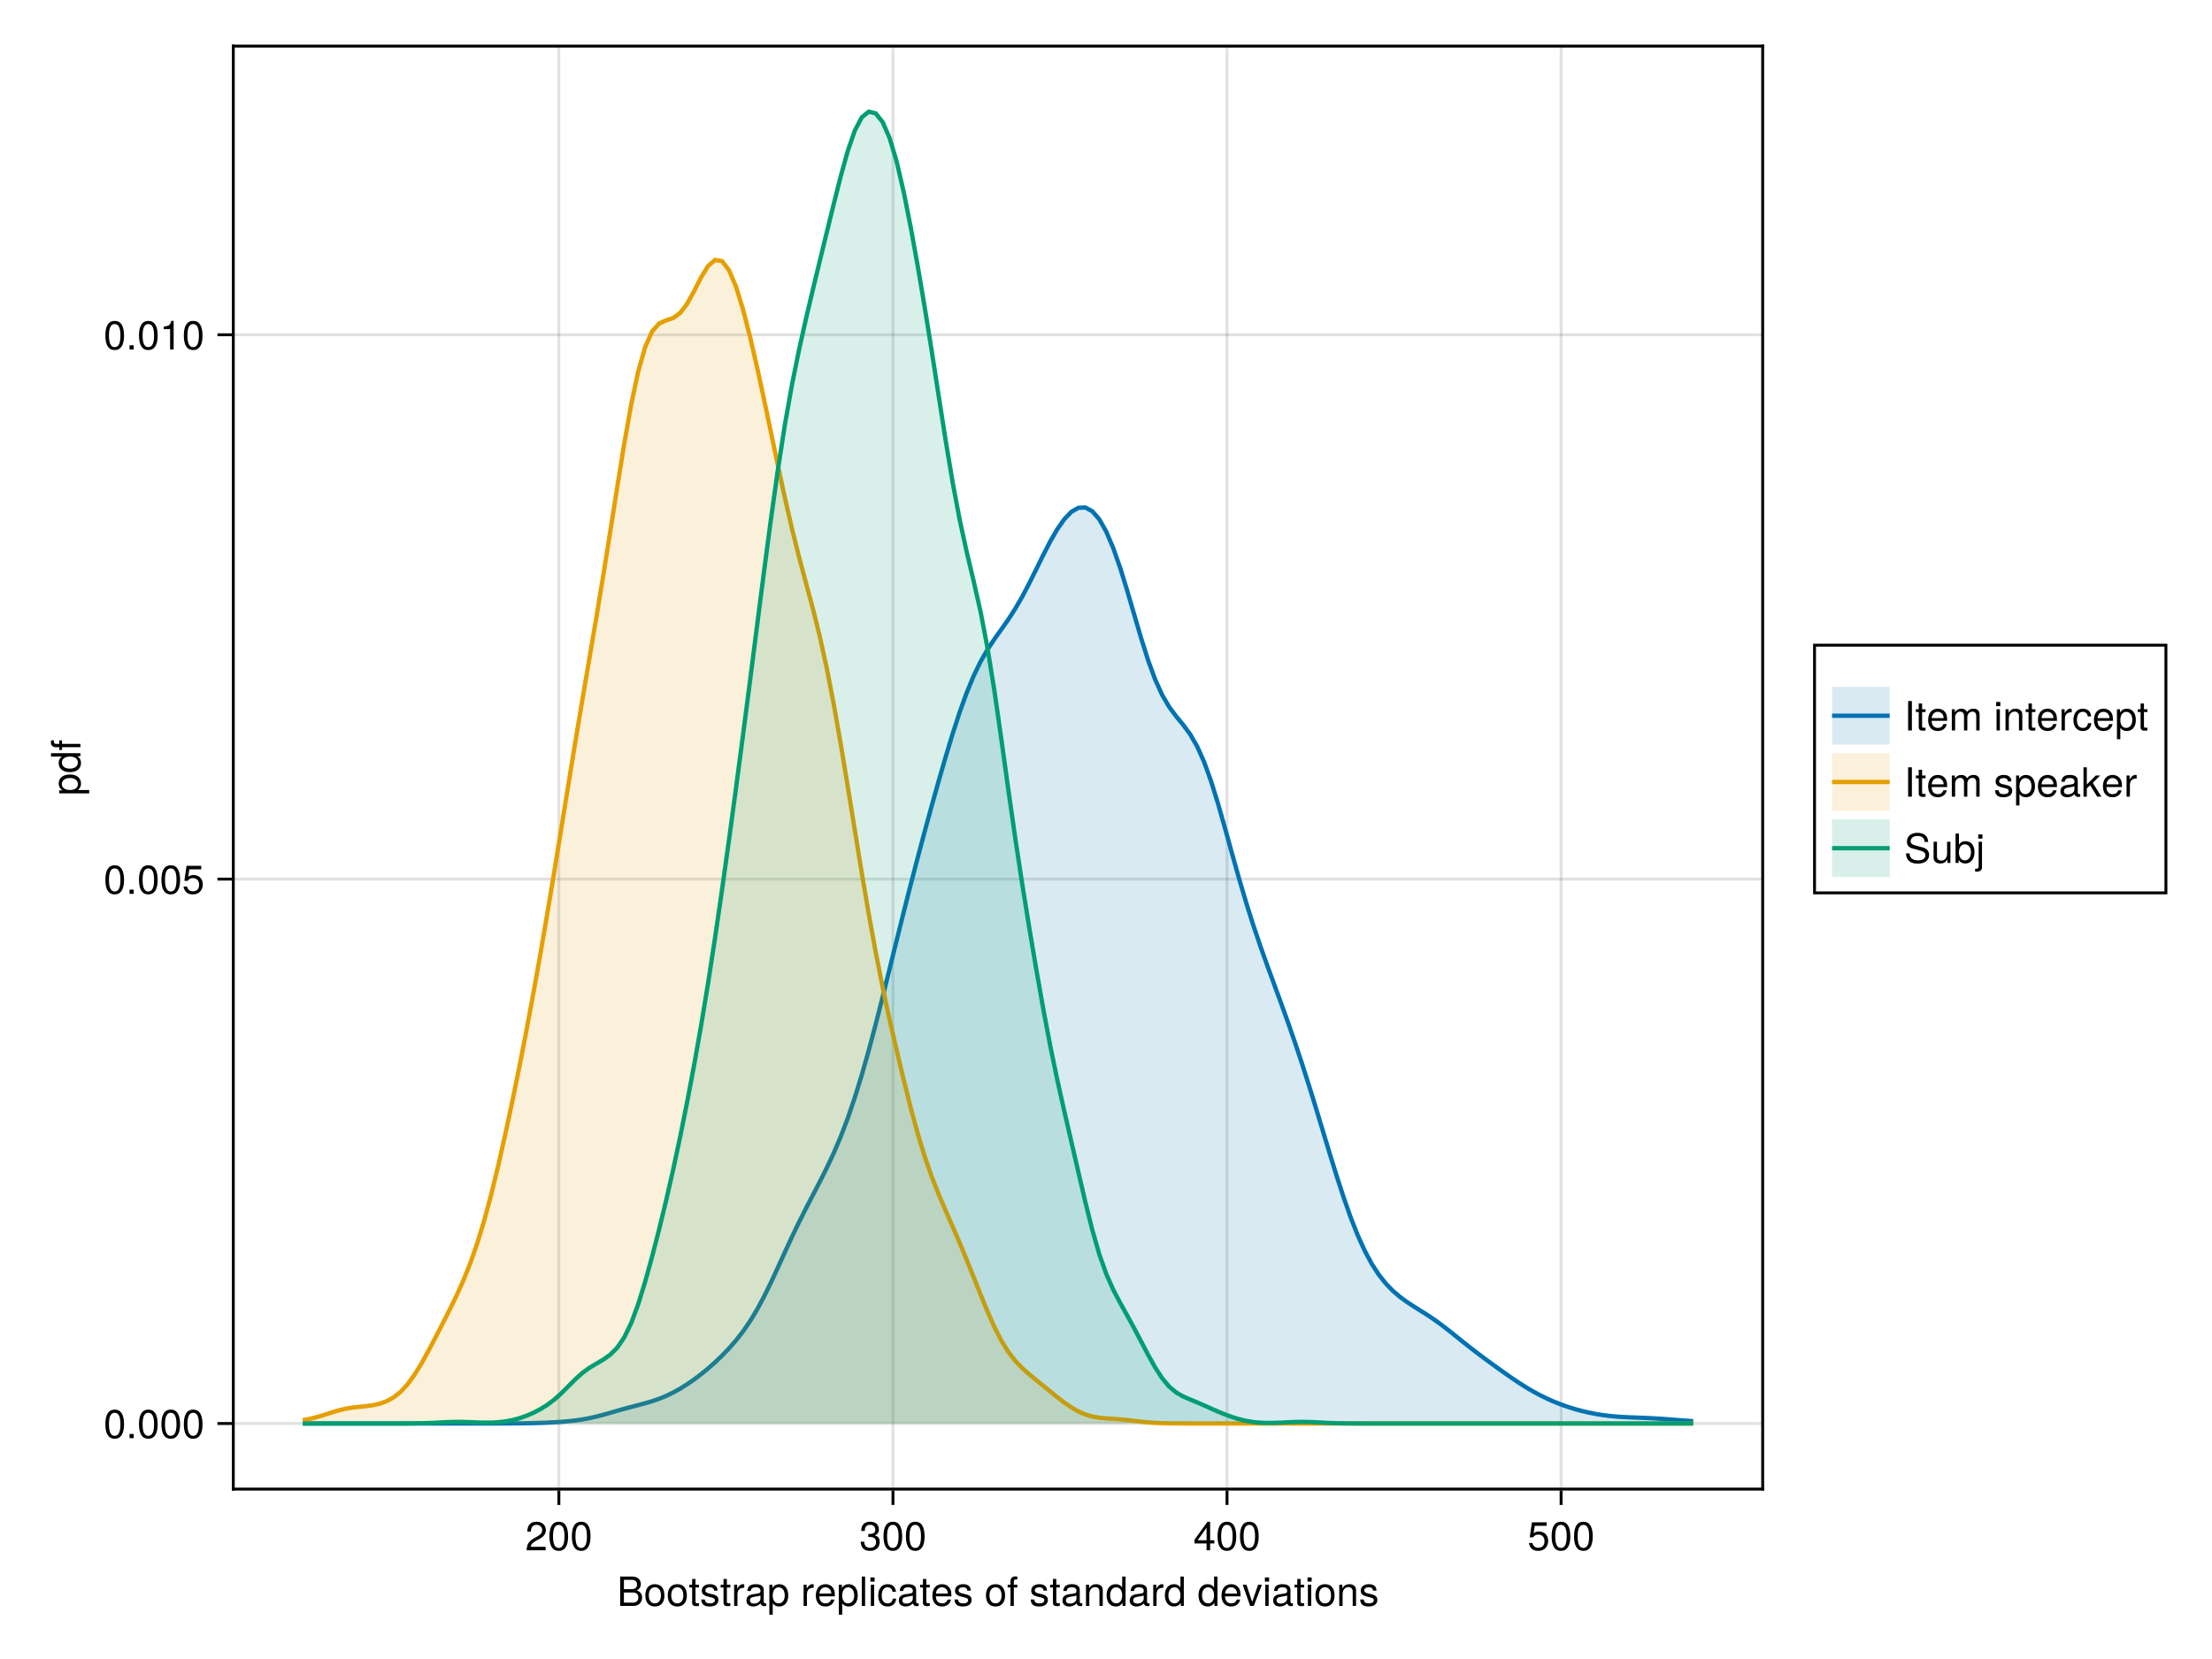 <?xml version="1.0" encoding="UTF-8"?>
<svg xmlns="http://www.w3.org/2000/svg" xmlns:xlink="http://www.w3.org/1999/xlink" width="768" height="576" viewBox="0 0 768 576">
<defs>
<g>
<g id="glyph-0-0-0ca87926">
<path d="M 8.719 -2.906 C 8.719 -1.234 7.547 0 5.719 0 C 5.719 0 1.109 0 1.109 0 C 1.109 0 1.109 -10.203 1.109 -10.203 C 1.109 -10.203 5.25 -10.203 5.25 -10.203 C 7.188 -10.203 8.281 -9.094 8.281 -7.609 C 8.281 -6.578 7.781 -5.828 6.859 -5.391 C 8.156 -4.891 8.719 -4.141 8.719 -2.906 Z M 6.969 -7.438 C 6.969 -8.469 6.375 -9.062 4.922 -9.062 C 4.922 -9.062 2.406 -9.062 2.406 -9.062 C 2.406 -9.062 2.406 -5.812 2.406 -5.812 C 2.406 -5.812 4.922 -5.812 4.922 -5.812 C 6.375 -5.812 6.969 -6.391 6.969 -7.438 Z M 7.422 -2.891 C 7.422 -3.891 6.812 -4.656 5.594 -4.656 C 5.594 -4.656 2.406 -4.656 2.406 -4.656 C 2.406 -4.656 2.406 -1.141 2.406 -1.141 C 2.406 -1.141 5.594 -1.141 5.594 -1.141 C 6.812 -1.141 7.422 -1.922 7.422 -2.891 Z M 7.422 -2.891 "/>
</g>
<g id="glyph-0-1-0ca87926">
<path d="M 7.141 -3.609 C 7.141 -1.203 5.875 0.203 3.828 0.203 C 1.734 0.203 0.5 -1.203 0.5 -3.672 C 0.5 -6.125 1.75 -7.547 3.812 -7.547 C 5.922 -7.547 7.141 -6.141 7.141 -3.609 Z M 5.922 -3.625 C 5.922 -5.453 5.141 -6.469 3.828 -6.469 C 2.516 -6.469 1.719 -5.438 1.719 -3.672 C 1.719 -1.891 2.516 -0.875 3.828 -0.875 C 5.109 -0.875 5.922 -1.906 5.922 -3.625 Z M 5.922 -3.625 "/>
</g>
<g id="glyph-0-2-0ca87926">
<path d="M 6.422 -2.062 C 6.422 -0.641 5.25 0.203 3.406 0.203 C 1.484 0.203 0.531 -0.547 0.469 -2.234 C 0.469 -2.234 1.703 -2.234 1.703 -2.234 C 1.859 -1.125 2.453 -0.875 3.5 -0.875 C 4.516 -0.875 5.203 -1.281 5.203 -1.953 C 5.203 -2.484 4.891 -2.734 4.078 -2.922 C 4.078 -2.922 2.984 -3.188 2.984 -3.188 C 1.25 -3.609 0.656 -4.156 0.656 -5.312 C 0.656 -6.656 1.766 -7.547 3.469 -7.547 C 5.172 -7.547 6.125 -6.734 6.125 -5.297 C 6.125 -5.297 4.906 -5.297 4.906 -5.297 C 4.875 -6.062 4.375 -6.469 3.438 -6.469 C 2.484 -6.469 1.875 -6.031 1.875 -5.359 C 1.875 -4.844 2.281 -4.531 3.234 -4.312 C 3.234 -4.312 4.359 -4.047 4.359 -4.047 C 5.812 -3.703 6.422 -3.156 6.422 -2.062 Z M 6.422 -2.062 "/>
</g>
<g id="glyph-0-3-0ca87926">
<path d="M 7.156 -7.016 C 7.156 -5.797 6.438 -4.766 5.047 -4.016 C 5.047 -4.016 3.656 -3.266 3.656 -3.266 C 2.438 -2.547 1.984 -2.031 1.859 -1.219 C 1.859 -1.219 7.078 -1.219 7.078 -1.219 C 7.078 -1.219 7.078 0 7.078 0 C 7.078 0 0.469 0 0.469 0 C 0.594 -2.188 1.188 -3.125 3.266 -4.297 C 3.266 -4.297 4.547 -5.031 4.547 -5.031 C 5.438 -5.531 5.891 -6.203 5.891 -6.984 C 5.891 -8.047 5.047 -8.844 3.938 -8.844 C 2.719 -8.844 2.031 -8.141 1.938 -6.484 C 1.938 -6.484 0.703 -6.484 0.703 -6.484 C 0.766 -8.891 1.953 -9.922 3.969 -9.922 C 5.859 -9.922 7.156 -8.688 7.156 -7.016 Z M 7.156 -7.016 "/>
</g>
<g id="glyph-0-4-0ca87926">
<path d="M 7.094 -4.781 C 7.094 -1.516 5.953 0.203 3.844 0.203 C 1.719 0.203 0.609 -1.516 0.609 -4.859 C 0.609 -8.188 1.703 -9.922 3.844 -9.922 C 6 -9.922 7.094 -8.219 7.094 -4.781 Z M 5.844 -4.891 C 5.844 -7.547 5.188 -8.828 3.844 -8.828 C 2.516 -8.828 1.859 -7.562 1.859 -4.844 C 1.859 -2.125 2.516 -0.812 3.828 -0.812 C 5.188 -0.812 5.844 -2.078 5.844 -4.891 Z M 5.844 -4.891 "/>
</g>
<g id="glyph-1-0-0ca87926">
<path d="M 7.141 -3.609 C 7.141 -1.203 5.875 0.203 3.828 0.203 C 1.734 0.203 0.5 -1.203 0.5 -3.672 C 0.5 -6.125 1.75 -7.547 3.812 -7.547 C 5.922 -7.547 7.141 -6.141 7.141 -3.609 Z M 5.922 -3.625 C 5.922 -5.453 5.141 -6.469 3.828 -6.469 C 2.516 -6.469 1.719 -5.438 1.719 -3.672 C 1.719 -1.891 2.516 -0.875 3.828 -0.875 C 5.109 -0.875 5.922 -1.906 5.922 -3.625 Z M 5.922 -3.625 "/>
</g>
<g id="glyph-1-1-0ca87926">
<path d="M 3.562 0 C 3.156 0.062 2.891 0.094 2.609 0.094 C 1.688 0.094 1.188 -0.328 1.188 -1.062 C 1.188 -1.062 1.188 -6.391 1.188 -6.391 C 1.188 -6.391 0.203 -6.391 0.203 -6.391 C 0.203 -6.391 0.203 -7.344 0.203 -7.344 C 0.203 -7.344 1.188 -7.344 1.188 -7.344 C 1.188 -7.344 1.188 -9.359 1.188 -9.359 C 1.188 -9.359 2.359 -9.359 2.359 -9.359 C 2.359 -9.359 2.359 -7.344 2.359 -7.344 C 2.359 -7.344 3.562 -7.344 3.562 -7.344 C 3.562 -7.344 3.562 -6.391 3.562 -6.391 C 3.562 -6.391 2.359 -6.391 2.359 -6.391 C 2.359 -6.391 2.359 -1.578 2.359 -1.578 C 2.359 -1.062 2.484 -0.922 3 -0.922 C 3.219 -0.922 3.406 -0.938 3.562 -0.984 C 3.562 -0.984 3.562 0 3.562 0 Z M 3.562 0 "/>
</g>
<g id="glyph-1-2-0ca87926">
<path d="M 6.672 -2.516 C 6.531 -0.844 5.438 0.203 3.688 0.203 C 1.688 0.203 0.438 -1.234 0.438 -3.594 C 0.438 -6.031 1.719 -7.547 3.703 -7.547 C 5.328 -7.547 6.453 -6.656 6.594 -4.875 C 6.594 -4.875 5.422 -4.875 5.422 -4.875 C 5.281 -5.891 4.656 -6.469 3.688 -6.469 C 2.406 -6.469 1.656 -5.438 1.656 -3.594 C 1.656 -1.859 2.422 -0.875 3.703 -0.875 C 4.703 -0.875 5.312 -1.344 5.5 -2.516 C 5.5 -2.516 6.672 -2.516 6.672 -2.516 Z M 6.672 -2.516 "/>
</g>
<g id="glyph-1-3-0ca87926">
<path d="M 7.078 -2.891 C 7.078 -1.016 5.766 0.203 3.719 0.203 C 1.688 0.203 0.609 -0.781 0.453 -3 C 0.453 -3 1.688 -3 1.688 -3 C 1.766 -1.547 2.422 -0.875 3.766 -0.875 C 5.047 -0.875 5.828 -1.625 5.828 -2.875 C 5.828 -3.969 5.125 -4.625 3.766 -4.625 C 3.766 -4.625 3.094 -4.625 3.094 -4.625 C 3.094 -4.625 3.094 -5.656 3.094 -5.656 C 5.062 -5.656 5.531 -6.094 5.531 -7.156 C 5.531 -8.203 4.875 -8.844 3.781 -8.844 C 2.516 -8.844 1.922 -8.188 1.891 -6.719 C 1.891 -6.719 0.656 -6.719 0.656 -6.719 C 0.703 -8.828 1.766 -9.922 3.766 -9.922 C 5.656 -9.922 6.797 -8.906 6.797 -7.203 C 6.797 -6.203 6.328 -5.562 5.406 -5.188 C 6.594 -4.781 7.078 -4.094 7.078 -2.891 Z M 7.078 -2.891 "/>
</g>
<g id="glyph-1-4-0ca87926">
<path d="M 7.094 -4.781 C 7.094 -1.516 5.953 0.203 3.844 0.203 C 1.719 0.203 0.609 -1.516 0.609 -4.859 C 0.609 -8.188 1.703 -9.922 3.844 -9.922 C 6 -9.922 7.094 -8.219 7.094 -4.781 Z M 5.844 -4.891 C 5.844 -7.547 5.188 -8.828 3.844 -8.828 C 2.516 -8.828 1.859 -7.562 1.859 -4.844 C 1.859 -2.125 2.516 -0.812 3.828 -0.812 C 5.188 -0.812 5.844 -2.078 5.844 -4.891 Z M 5.844 -4.891 "/>
</g>
<g id="glyph-1-5-0ca87926">
<path d="M 7.281 -2.375 C 7.281 -2.375 5.812 -2.375 5.812 -2.375 C 5.812 -2.375 5.812 0 5.812 0 C 5.812 0 4.578 0 4.578 0 C 4.578 0 4.578 -2.375 4.578 -2.375 C 4.578 -2.375 0.391 -2.375 0.391 -2.375 C 0.391 -2.375 0.391 -3.688 0.391 -3.688 C 0.391 -3.688 4.906 -9.922 4.906 -9.922 C 4.906 -9.922 5.812 -9.922 5.812 -9.922 C 5.812 -9.922 5.812 -3.484 5.812 -3.484 C 5.812 -3.484 7.281 -3.484 7.281 -3.484 C 7.281 -3.484 7.281 -2.375 7.281 -2.375 Z M 4.578 -3.484 C 4.578 -3.484 4.578 -7.828 4.578 -7.828 C 4.578 -7.828 1.469 -3.484 1.469 -3.484 C 1.469 -3.484 4.578 -3.484 4.578 -3.484 Z M 4.578 -3.484 "/>
</g>
<g id="glyph-2-0-0ca87926">
<path d="M 3.562 0 C 3.156 0.062 2.891 0.094 2.609 0.094 C 1.688 0.094 1.188 -0.328 1.188 -1.062 C 1.188 -1.062 1.188 -6.391 1.188 -6.391 C 1.188 -6.391 0.203 -6.391 0.203 -6.391 C 0.203 -6.391 0.203 -7.344 0.203 -7.344 C 0.203 -7.344 1.188 -7.344 1.188 -7.344 C 1.188 -7.344 1.188 -9.359 1.188 -9.359 C 1.188 -9.359 2.359 -9.359 2.359 -9.359 C 2.359 -9.359 2.359 -7.344 2.359 -7.344 C 2.359 -7.344 3.562 -7.344 3.562 -7.344 C 3.562 -7.344 3.562 -6.391 3.562 -6.391 C 3.562 -6.391 2.359 -6.391 2.359 -6.391 C 2.359 -6.391 2.359 -1.578 2.359 -1.578 C 2.359 -1.062 2.484 -0.922 3 -0.922 C 3.219 -0.922 3.406 -0.938 3.562 -0.984 C 3.562 -0.984 3.562 0 3.562 0 Z M 3.562 0 "/>
</g>
<g id="glyph-2-1-0ca87926">
<path d="M 7.484 -0.031 C 7.109 0.062 6.938 0.094 6.688 0.094 C 6.125 0.094 5.609 -0.312 5.484 -0.875 C 4.844 -0.188 3.938 0.203 3 0.203 C 1.516 0.203 0.594 -0.578 0.594 -1.906 C 0.594 -2.797 1.016 -3.453 1.875 -3.812 C 2.328 -3.984 2.578 -4.047 4.234 -4.25 C 5.156 -4.375 5.453 -4.578 5.453 -5.062 C 5.453 -5.062 5.453 -5.375 5.453 -5.375 C 5.453 -6.078 4.859 -6.469 3.812 -6.469 C 2.719 -6.469 2.188 -6.062 2.094 -5.172 C 2.094 -5.172 0.906 -5.172 0.906 -5.172 C 0.984 -6.859 2.078 -7.547 3.844 -7.547 C 5.656 -7.547 6.609 -6.844 6.609 -5.547 C 6.609 -5.547 6.609 -1.453 6.609 -1.453 C 6.609 -1.094 6.828 -0.875 7.234 -0.875 C 7.312 -0.875 7.359 -0.875 7.484 -0.906 C 7.484 -0.906 7.484 -0.031 7.484 -0.031 Z M 5.453 -2.531 C 5.453 -2.531 5.453 -3.625 5.453 -3.625 C 5.047 -3.438 4.797 -3.391 3.562 -3.219 C 2.328 -3.031 1.812 -2.703 1.812 -1.938 C 1.812 -1.141 2.344 -0.812 3.25 -0.812 C 4.375 -0.812 5.453 -1.484 5.453 -2.531 Z M 5.453 -2.531 "/>
</g>
<g id="glyph-2-2-0ca87926">
<path d="M 7.328 -3.594 C 7.328 -1.266 6.078 0.203 4.188 0.203 C 3.234 0.203 2.547 -0.125 1.938 -0.875 C 1.938 -0.875 1.938 3.047 1.938 3.047 C 1.938 3.047 0.766 3.047 0.766 3.047 C 0.766 3.047 0.766 -7.344 0.766 -7.344 C 0.766 -7.344 1.828 -7.344 1.828 -7.344 C 1.828 -7.344 1.828 -6.234 1.828 -6.234 C 2.375 -7.094 3.172 -7.547 4.172 -7.547 C 6.125 -7.547 7.328 -6.062 7.328 -3.594 Z M 6.109 -3.625 C 6.109 -5.375 5.266 -6.453 3.969 -6.453 C 2.75 -6.453 1.938 -5.328 1.938 -3.609 C 1.938 -1.891 2.75 -0.875 3.969 -0.875 C 5.25 -0.875 6.109 -1.953 6.109 -3.625 Z M 6.109 -3.625 "/>
</g>
<g id="glyph-2-3-0ca87926">
</g>
<g id="glyph-2-4-0ca87926">
<path d="M 2.141 0 C 2.141 0 0.984 0 0.984 0 C 0.984 0 0.984 -7.344 0.984 -7.344 C 0.984 -7.344 2.141 -7.344 2.141 -7.344 C 2.141 -7.344 2.141 0 2.141 0 Z M 2.297 -8.438 C 2.297 -8.438 0.844 -8.438 0.844 -8.438 C 0.844 -8.438 0.844 -9.891 0.844 -9.891 C 0.844 -9.891 2.297 -9.891 2.297 -9.891 C 2.297 -9.891 2.297 -8.438 2.297 -8.438 Z M 2.297 -8.438 "/>
</g>
<g id="glyph-2-5-0ca87926">
<path d="M 7.188 -3.328 C 7.188 -3.328 1.781 -3.328 1.781 -3.328 C 1.812 -1.656 2.719 -0.875 3.938 -0.875 C 4.875 -0.875 5.531 -1.266 5.859 -2.219 C 5.859 -2.219 7.031 -2.219 7.031 -2.219 C 6.734 -0.734 5.578 0.203 3.891 0.203 C 1.828 0.203 0.562 -1.219 0.562 -3.625 C 0.562 -6.031 1.875 -7.547 3.922 -7.547 C 5.297 -7.547 6.406 -6.812 6.891 -5.609 C 7.094 -5.062 7.188 -4.391 7.188 -3.328 Z M 5.938 -4.375 C 5.938 -5.516 5.047 -6.469 3.906 -6.469 C 2.734 -6.469 1.906 -5.594 1.812 -4.281 C 1.812 -4.281 5.922 -4.281 5.922 -4.281 C 5.938 -4.312 5.938 -4.375 5.938 -4.375 Z M 5.938 -4.375 "/>
</g>
<g id="glyph-2-6-0ca87926">
<path d="M 6.422 -2.062 C 6.422 -0.641 5.25 0.203 3.406 0.203 C 1.484 0.203 0.531 -0.547 0.469 -2.234 C 0.469 -2.234 1.703 -2.234 1.703 -2.234 C 1.859 -1.125 2.453 -0.875 3.5 -0.875 C 4.516 -0.875 5.203 -1.281 5.203 -1.953 C 5.203 -2.484 4.891 -2.734 4.078 -2.922 C 4.078 -2.922 2.984 -3.188 2.984 -3.188 C 1.25 -3.609 0.656 -4.156 0.656 -5.312 C 0.656 -6.656 1.766 -7.547 3.469 -7.547 C 5.172 -7.547 6.125 -6.734 6.125 -5.297 C 6.125 -5.297 4.906 -5.297 4.906 -5.297 C 4.875 -6.062 4.375 -6.469 3.438 -6.469 C 2.484 -6.469 1.875 -6.031 1.875 -5.359 C 1.875 -4.844 2.281 -4.531 3.234 -4.312 C 3.234 -4.312 4.359 -4.047 4.359 -4.047 C 5.812 -3.703 6.422 -3.156 6.422 -2.062 Z M 6.422 -2.062 "/>
</g>
<g id="glyph-2-7-0ca87926">
<path d="M 7.141 -3.609 C 7.141 -1.203 5.875 0.203 3.828 0.203 C 1.734 0.203 0.5 -1.203 0.5 -3.672 C 0.5 -6.125 1.75 -7.547 3.812 -7.547 C 5.922 -7.547 7.141 -6.141 7.141 -3.609 Z M 5.922 -3.625 C 5.922 -5.453 5.141 -6.469 3.828 -6.469 C 2.516 -6.469 1.719 -5.438 1.719 -3.672 C 1.719 -1.891 2.516 -0.875 3.828 -0.875 C 5.109 -0.875 5.922 -1.906 5.922 -3.625 Z M 5.922 -3.625 "/>
</g>
<g id="glyph-2-8-0ca87926">
<path d="M 3.609 -6.391 C 3.609 -6.391 2.391 -6.391 2.391 -6.391 C 2.391 -6.391 2.391 0 2.391 0 C 2.391 0 1.234 0 1.234 0 C 1.234 0 1.234 -6.391 1.234 -6.391 C 1.234 -6.391 0.25 -6.391 0.25 -6.391 C 0.25 -6.391 0.25 -7.344 0.25 -7.344 C 0.25 -7.344 1.234 -7.344 1.234 -7.344 C 1.234 -7.344 1.234 -8.578 1.234 -8.578 C 1.234 -9.625 1.875 -10.25 2.953 -10.25 C 3.188 -10.25 3.344 -10.234 3.609 -10.172 C 3.609 -10.172 3.609 -9.219 3.609 -9.219 C 3.344 -9.219 3.297 -9.219 3.203 -9.219 C 2.672 -9.219 2.391 -8.969 2.391 -8.484 C 2.391 -8.484 2.391 -7.344 2.391 -7.344 C 2.391 -7.344 3.609 -7.344 3.609 -7.344 C 3.609 -7.344 3.609 -6.391 3.609 -6.391 Z M 3.609 -6.391 "/>
</g>
<g id="glyph-2-9-0ca87926">
<path d="M 6.938 0 C 6.938 0 5.891 0 5.891 0 C 5.891 0 5.891 -1.078 5.891 -1.078 C 5.266 -0.172 4.562 0.203 3.562 0.203 C 1.578 0.203 0.359 -1.266 0.359 -3.734 C 0.359 -6.078 1.609 -7.547 3.516 -7.547 C 4.5 -7.547 5.281 -7.156 5.766 -6.406 C 5.766 -6.406 5.766 -10.203 5.766 -10.203 C 5.766 -10.203 6.938 -10.203 6.938 -10.203 C 6.938 -10.203 6.938 0 6.938 0 Z M 5.766 -3.641 C 5.766 -5.328 4.969 -6.453 3.703 -6.453 C 2.438 -6.453 1.578 -5.375 1.578 -3.672 C 1.578 -1.953 2.438 -0.875 3.719 -0.875 C 4.953 -0.875 5.766 -1.953 5.766 -3.641 Z M 5.766 -3.641 "/>
</g>
<g id="glyph-2-10-0ca87926">
<path d="M 6.797 -7.344 C 6.797 -7.344 3.984 0 3.984 0 C 3.984 0 2.719 0 2.719 0 C 2.719 0 0.141 -7.344 0.141 -7.344 C 0.141 -7.344 1.453 -7.344 1.453 -7.344 C 1.453 -7.344 3.422 -1.391 3.422 -1.391 C 3.422 -1.391 5.484 -7.344 5.484 -7.344 C 5.484 -7.344 6.797 -7.344 6.797 -7.344 Z M 6.797 -7.344 "/>
</g>
<g id="glyph-2-11-0ca87926">
<path d="M 7.094 -4.781 C 7.094 -1.516 5.953 0.203 3.844 0.203 C 1.719 0.203 0.609 -1.516 0.609 -4.859 C 0.609 -8.188 1.703 -9.922 3.844 -9.922 C 6 -9.922 7.094 -8.219 7.094 -4.781 Z M 5.844 -4.891 C 5.844 -7.547 5.188 -8.828 3.844 -8.828 C 2.516 -8.828 1.859 -7.562 1.859 -4.844 C 1.859 -2.125 2.516 -0.812 3.828 -0.812 C 5.188 -0.812 5.844 -2.078 5.844 -4.891 Z M 5.844 -4.891 "/>
</g>
<g id="glyph-2-12-0ca87926">
<path d="M 6.812 0 C 6.812 0 5.656 0 5.656 0 C 5.656 0 5.656 -5.078 5.656 -5.078 C 5.656 -5.969 5.062 -6.531 4.141 -6.531 C 2.953 -6.531 2.141 -5.547 2.141 -4.047 C 2.141 -4.047 2.141 0 2.141 0 C 2.141 0 0.984 0 0.984 0 C 0.984 0 0.984 -7.344 0.984 -7.344 C 0.984 -7.344 2.062 -7.344 2.062 -7.344 C 2.062 -7.344 2.062 -6.109 2.062 -6.109 C 2.703 -7.125 3.406 -7.547 4.5 -7.547 C 5.906 -7.547 6.812 -6.766 6.812 -5.547 C 6.812 -5.547 6.812 0 6.812 0 Z M 6.812 0 "/>
</g>
<g id="glyph-2-13-0ca87926">
<path d="M 4.5 -6.312 C 2.688 -6.281 2.141 -5.453 2.141 -3.812 C 2.141 -3.812 2.141 0 2.141 0 C 2.141 0 0.984 0 0.984 0 C 0.984 0 0.984 -7.344 0.984 -7.344 C 0.984 -7.344 2.047 -7.344 2.047 -7.344 C 2.047 -7.344 2.047 -6 2.047 -6 C 2.719 -7.094 3.297 -7.547 4.047 -7.547 C 4.203 -7.547 4.297 -7.531 4.5 -7.5 C 4.5 -7.5 4.5 -6.312 4.5 -6.312 Z M 4.5 -6.312 "/>
</g>
<g id="glyph-2-14-0ca87926">
<path d="M 6.672 -2.516 C 6.531 -0.844 5.438 0.203 3.688 0.203 C 1.688 0.203 0.438 -1.234 0.438 -3.594 C 0.438 -6.031 1.719 -7.547 3.703 -7.547 C 5.328 -7.547 6.453 -6.656 6.594 -4.875 C 6.594 -4.875 5.422 -4.875 5.422 -4.875 C 5.281 -5.891 4.656 -6.469 3.688 -6.469 C 2.406 -6.469 1.656 -5.438 1.656 -3.594 C 1.656 -1.859 2.422 -0.875 3.703 -0.875 C 4.703 -0.875 5.312 -1.344 5.5 -2.516 C 5.5 -2.516 6.672 -2.516 6.672 -2.516 Z M 6.672 -2.516 "/>
</g>
<g id="glyph-2-15-0ca87926">
<path d="M 6.75 0 C 6.75 0 5.703 0 5.703 0 C 5.703 0 5.703 -1.141 5.703 -1.141 C 5.016 -0.172 4.328 0.203 3.25 0.203 C 1.812 0.203 0.906 -0.578 0.906 -1.797 C 0.906 -1.797 0.906 -7.344 0.906 -7.344 C 0.906 -7.344 2.078 -7.344 2.078 -7.344 C 2.078 -7.344 2.078 -2.25 2.078 -2.25 C 2.078 -1.375 2.656 -0.812 3.578 -0.812 C 4.797 -0.812 5.594 -1.797 5.594 -3.297 C 5.594 -3.297 5.594 -7.344 5.594 -7.344 C 5.594 -7.344 6.75 -7.344 6.75 -7.344 C 6.75 -7.344 6.75 0 6.75 0 Z M 6.75 0 "/>
</g>
<g id="glyph-2-16-0ca87926">
<path d="M 7.328 -3.75 C 7.328 -1.375 6.062 0.203 4.125 0.203 C 3.109 0.203 2.359 -0.203 1.812 -1.047 C 1.812 -1.047 1.812 0 1.812 0 C 1.812 0 0.75 0 0.75 0 C 0.75 0 0.75 -10.203 0.75 -10.203 C 0.75 -10.203 1.922 -10.203 1.922 -10.203 C 1.922 -10.203 1.922 -6.344 1.922 -6.344 C 2.469 -7.172 3.172 -7.547 4.188 -7.547 C 6.125 -7.547 7.328 -6.125 7.328 -3.75 Z M 6.109 -3.688 C 6.109 -5.312 5.266 -6.453 3.969 -6.453 C 2.734 -6.516 1.922 -5.391 1.922 -3.672 C 1.922 -2 2.734 -0.875 3.969 -0.875 C 5.234 -0.875 6.109 -2.016 6.109 -3.688 Z M 6.109 -3.688 "/>
</g>
<g id="glyph-3-0-0ca87926">
<path d="M 4.5 -6.312 C 2.688 -6.281 2.141 -5.453 2.141 -3.812 C 2.141 -3.812 2.141 0 2.141 0 C 2.141 0 0.984 0 0.984 0 C 0.984 0 0.984 -7.344 0.984 -7.344 C 0.984 -7.344 2.047 -7.344 2.047 -7.344 C 2.047 -7.344 2.047 -6 2.047 -6 C 2.719 -7.094 3.297 -7.547 4.047 -7.547 C 4.203 -7.547 4.297 -7.531 4.5 -7.5 C 4.5 -7.5 4.5 -6.312 4.5 -6.312 Z M 4.5 -6.312 "/>
</g>
<g id="glyph-3-1-0ca87926">
<path d="M 7.188 -3.328 C 7.188 -3.328 1.781 -3.328 1.781 -3.328 C 1.812 -1.656 2.719 -0.875 3.938 -0.875 C 4.875 -0.875 5.531 -1.266 5.859 -2.219 C 5.859 -2.219 7.031 -2.219 7.031 -2.219 C 6.734 -0.734 5.578 0.203 3.891 0.203 C 1.828 0.203 0.562 -1.219 0.562 -3.625 C 0.562 -6.031 1.875 -7.547 3.922 -7.547 C 5.297 -7.547 6.406 -6.812 6.891 -5.609 C 7.094 -5.062 7.188 -4.391 7.188 -3.328 Z M 5.938 -4.375 C 5.938 -5.516 5.047 -6.469 3.906 -6.469 C 2.734 -6.469 1.906 -5.594 1.812 -4.281 C 1.812 -4.281 5.922 -4.281 5.922 -4.281 C 5.938 -4.312 5.938 -4.375 5.938 -4.375 Z M 5.938 -4.375 "/>
</g>
<g id="glyph-3-2-0ca87926">
<path d="M 7.328 -3.594 C 7.328 -1.266 6.078 0.203 4.188 0.203 C 3.234 0.203 2.547 -0.125 1.938 -0.875 C 1.938 -0.875 1.938 3.047 1.938 3.047 C 1.938 3.047 0.766 3.047 0.766 3.047 C 0.766 3.047 0.766 -7.344 0.766 -7.344 C 0.766 -7.344 1.828 -7.344 1.828 -7.344 C 1.828 -7.344 1.828 -6.234 1.828 -6.234 C 2.375 -7.094 3.172 -7.547 4.172 -7.547 C 6.125 -7.547 7.328 -6.062 7.328 -3.594 Z M 6.109 -3.625 C 6.109 -5.375 5.266 -6.453 3.969 -6.453 C 2.75 -6.453 1.938 -5.328 1.938 -3.609 C 1.938 -1.891 2.75 -0.875 3.969 -0.875 C 5.25 -0.875 6.109 -1.953 6.109 -3.625 Z M 6.109 -3.625 "/>
</g>
<g id="glyph-3-3-0ca87926">
<path d="M 2.109 0 C 2.109 0 0.953 0 0.953 0 C 0.953 0 0.953 -10.203 0.953 -10.203 C 0.953 -10.203 2.109 -10.203 2.109 -10.203 C 2.109 -10.203 2.109 0 2.109 0 Z M 2.109 0 "/>
</g>
<g id="glyph-3-4-0ca87926">
<path d="M 7.484 -0.031 C 7.109 0.062 6.938 0.094 6.688 0.094 C 6.125 0.094 5.609 -0.312 5.484 -0.875 C 4.844 -0.188 3.938 0.203 3 0.203 C 1.516 0.203 0.594 -0.578 0.594 -1.906 C 0.594 -2.797 1.016 -3.453 1.875 -3.812 C 2.328 -3.984 2.578 -4.047 4.234 -4.25 C 5.156 -4.375 5.453 -4.578 5.453 -5.062 C 5.453 -5.062 5.453 -5.375 5.453 -5.375 C 5.453 -6.078 4.859 -6.469 3.812 -6.469 C 2.719 -6.469 2.188 -6.062 2.094 -5.172 C 2.094 -5.172 0.906 -5.172 0.906 -5.172 C 0.984 -6.859 2.078 -7.547 3.844 -7.547 C 5.656 -7.547 6.609 -6.844 6.609 -5.547 C 6.609 -5.547 6.609 -1.453 6.609 -1.453 C 6.609 -1.094 6.828 -0.875 7.234 -0.875 C 7.312 -0.875 7.359 -0.875 7.484 -0.906 C 7.484 -0.906 7.484 -0.031 7.484 -0.031 Z M 5.453 -2.531 C 5.453 -2.531 5.453 -3.625 5.453 -3.625 C 5.047 -3.438 4.797 -3.391 3.562 -3.219 C 2.328 -3.031 1.812 -2.703 1.812 -1.938 C 1.812 -1.141 2.344 -0.812 3.25 -0.812 C 4.375 -0.812 5.453 -1.484 5.453 -2.531 Z M 5.453 -2.531 "/>
</g>
<g id="glyph-3-5-0ca87926">
<path d="M 3.562 0 C 3.156 0.062 2.891 0.094 2.609 0.094 C 1.688 0.094 1.188 -0.328 1.188 -1.062 C 1.188 -1.062 1.188 -6.391 1.188 -6.391 C 1.188 -6.391 0.203 -6.391 0.203 -6.391 C 0.203 -6.391 0.203 -7.344 0.203 -7.344 C 0.203 -7.344 1.188 -7.344 1.188 -7.344 C 1.188 -7.344 1.188 -9.359 1.188 -9.359 C 1.188 -9.359 2.359 -9.359 2.359 -9.359 C 2.359 -9.359 2.359 -7.344 2.359 -7.344 C 2.359 -7.344 3.562 -7.344 3.562 -7.344 C 3.562 -7.344 3.562 -6.391 3.562 -6.391 C 3.562 -6.391 2.359 -6.391 2.359 -6.391 C 2.359 -6.391 2.359 -1.578 2.359 -1.578 C 2.359 -1.062 2.484 -0.922 3 -0.922 C 3.219 -0.922 3.406 -0.938 3.562 -0.984 C 3.562 -0.984 3.562 0 3.562 0 Z M 3.562 0 "/>
</g>
<g id="glyph-3-6-0ca87926">
<path d="M 6.812 0 C 6.812 0 5.656 0 5.656 0 C 5.656 0 5.656 -5.078 5.656 -5.078 C 5.656 -5.969 5.062 -6.531 4.141 -6.531 C 2.953 -6.531 2.141 -5.547 2.141 -4.047 C 2.141 -4.047 2.141 0 2.141 0 C 2.141 0 0.984 0 0.984 0 C 0.984 0 0.984 -7.344 0.984 -7.344 C 0.984 -7.344 2.062 -7.344 2.062 -7.344 C 2.062 -7.344 2.062 -6.109 2.062 -6.109 C 2.703 -7.125 3.406 -7.547 4.5 -7.547 C 5.906 -7.547 6.812 -6.766 6.812 -5.547 C 6.812 -5.547 6.812 0 6.812 0 Z M 6.812 0 "/>
</g>
<g id="glyph-3-7-0ca87926">
<path d="M 6.938 0 C 6.938 0 5.891 0 5.891 0 C 5.891 0 5.891 -1.078 5.891 -1.078 C 5.266 -0.172 4.562 0.203 3.562 0.203 C 1.578 0.203 0.359 -1.266 0.359 -3.734 C 0.359 -6.078 1.609 -7.547 3.516 -7.547 C 4.5 -7.547 5.281 -7.156 5.766 -6.406 C 5.766 -6.406 5.766 -10.203 5.766 -10.203 C 5.766 -10.203 6.938 -10.203 6.938 -10.203 C 6.938 -10.203 6.938 0 6.938 0 Z M 5.766 -3.641 C 5.766 -5.328 4.969 -6.453 3.703 -6.453 C 2.438 -6.453 1.578 -5.375 1.578 -3.672 C 1.578 -1.953 2.438 -0.875 3.719 -0.875 C 4.953 -0.875 5.766 -1.953 5.766 -3.641 Z M 5.766 -3.641 "/>
</g>
<g id="glyph-3-8-0ca87926">
</g>
<g id="glyph-3-9-0ca87926">
<path d="M 7.141 -3.609 C 7.141 -1.203 5.875 0.203 3.828 0.203 C 1.734 0.203 0.5 -1.203 0.5 -3.672 C 0.5 -6.125 1.75 -7.547 3.812 -7.547 C 5.922 -7.547 7.141 -6.141 7.141 -3.609 Z M 5.922 -3.625 C 5.922 -5.453 5.141 -6.469 3.828 -6.469 C 2.516 -6.469 1.719 -5.438 1.719 -3.672 C 1.719 -1.891 2.516 -0.875 3.828 -0.875 C 5.109 -0.875 5.922 -1.906 5.922 -3.625 Z M 5.922 -3.625 "/>
</g>
<g id="glyph-3-10-0ca87926">
<path d="M 6.422 -2.062 C 6.422 -0.641 5.25 0.203 3.406 0.203 C 1.484 0.203 0.531 -0.547 0.469 -2.234 C 0.469 -2.234 1.703 -2.234 1.703 -2.234 C 1.859 -1.125 2.453 -0.875 3.5 -0.875 C 4.516 -0.875 5.203 -1.281 5.203 -1.953 C 5.203 -2.484 4.891 -2.734 4.078 -2.922 C 4.078 -2.922 2.984 -3.188 2.984 -3.188 C 1.25 -3.609 0.656 -4.156 0.656 -5.312 C 0.656 -6.656 1.766 -7.547 3.469 -7.547 C 5.172 -7.547 6.125 -6.734 6.125 -5.297 C 6.125 -5.297 4.906 -5.297 4.906 -5.297 C 4.875 -6.062 4.375 -6.469 3.438 -6.469 C 2.484 -6.469 1.875 -6.031 1.875 -5.359 C 1.875 -4.844 2.281 -4.531 3.234 -4.312 C 3.234 -4.312 4.359 -4.047 4.359 -4.047 C 5.812 -3.703 6.422 -3.156 6.422 -2.062 Z M 6.422 -2.062 "/>
</g>
<g id="glyph-4-0-0ca87926">
<path d="M 7.484 -0.031 C 7.109 0.062 6.938 0.094 6.688 0.094 C 6.125 0.094 5.609 -0.312 5.484 -0.875 C 4.844 -0.188 3.938 0.203 3 0.203 C 1.516 0.203 0.594 -0.578 0.594 -1.906 C 0.594 -2.797 1.016 -3.453 1.875 -3.812 C 2.328 -3.984 2.578 -4.047 4.234 -4.25 C 5.156 -4.375 5.453 -4.578 5.453 -5.062 C 5.453 -5.062 5.453 -5.375 5.453 -5.375 C 5.453 -6.078 4.859 -6.469 3.812 -6.469 C 2.719 -6.469 2.188 -6.062 2.094 -5.172 C 2.094 -5.172 0.906 -5.172 0.906 -5.172 C 0.984 -6.859 2.078 -7.547 3.844 -7.547 C 5.656 -7.547 6.609 -6.844 6.609 -5.547 C 6.609 -5.547 6.609 -1.453 6.609 -1.453 C 6.609 -1.094 6.828 -0.875 7.234 -0.875 C 7.312 -0.875 7.359 -0.875 7.484 -0.906 C 7.484 -0.906 7.484 -0.031 7.484 -0.031 Z M 5.453 -2.531 C 5.453 -2.531 5.453 -3.625 5.453 -3.625 C 5.047 -3.438 4.797 -3.391 3.562 -3.219 C 2.328 -3.031 1.812 -2.703 1.812 -1.938 C 1.812 -1.141 2.344 -0.812 3.25 -0.812 C 4.375 -0.812 5.453 -1.484 5.453 -2.531 Z M 5.453 -2.531 "/>
</g>
<g id="glyph-4-1-0ca87926">
<path d="M 3.562 0 C 3.156 0.062 2.891 0.094 2.609 0.094 C 1.688 0.094 1.188 -0.328 1.188 -1.062 C 1.188 -1.062 1.188 -6.391 1.188 -6.391 C 1.188 -6.391 0.203 -6.391 0.203 -6.391 C 0.203 -6.391 0.203 -7.344 0.203 -7.344 C 0.203 -7.344 1.188 -7.344 1.188 -7.344 C 1.188 -7.344 1.188 -9.359 1.188 -9.359 C 1.188 -9.359 2.359 -9.359 2.359 -9.359 C 2.359 -9.359 2.359 -7.344 2.359 -7.344 C 2.359 -7.344 3.562 -7.344 3.562 -7.344 C 3.562 -7.344 3.562 -6.391 3.562 -6.391 C 3.562 -6.391 2.359 -6.391 2.359 -6.391 C 2.359 -6.391 2.359 -1.578 2.359 -1.578 C 2.359 -1.062 2.484 -0.922 3 -0.922 C 3.219 -0.922 3.406 -0.938 3.562 -0.984 C 3.562 -0.984 3.562 0 3.562 0 Z M 3.562 0 "/>
</g>
<g id="glyph-4-2-0ca87926">
<path d="M 2.703 0 C 2.703 0 1.406 0 1.406 0 C 1.406 0 1.406 -10.203 1.406 -10.203 C 1.406 -10.203 2.703 -10.203 2.703 -10.203 C 2.703 -10.203 2.703 0 2.703 0 Z M 2.703 0 "/>
</g>
<g id="glyph-4-3-0ca87926">
<path d="M 10.641 0 C 10.641 0 9.484 0 9.484 0 C 9.484 0 9.484 -5.047 9.484 -5.047 C 9.484 -5.984 8.984 -6.531 8.141 -6.531 C 7.188 -6.531 6.391 -5.672 6.391 -4.609 C 6.391 -4.609 6.391 0 6.391 0 C 6.391 0 5.234 0 5.234 0 C 5.234 0 5.234 -5.047 5.234 -5.047 C 5.234 -5.984 4.75 -6.531 3.875 -6.531 C 2.922 -6.531 2.156 -5.672 2.156 -4.609 C 2.156 -4.609 2.156 0 2.156 0 C 2.156 0 1 0 1 0 C 1 0 1 -7.344 1 -7.344 C 1 -7.344 2.062 -7.344 2.062 -7.344 C 2.062 -7.344 2.062 -6.297 2.062 -6.297 C 2.688 -7.188 3.328 -7.547 4.312 -7.547 C 5.266 -7.547 5.859 -7.203 6.281 -6.422 C 6.969 -7.25 7.562 -7.547 8.547 -7.547 C 9.906 -7.547 10.641 -6.812 10.641 -5.5 C 10.641 -5.5 10.641 0 10.641 0 Z M 10.641 0 "/>
</g>
<g id="glyph-4-4-0ca87926">
</g>
<g id="glyph-4-5-0ca87926">
<path d="M 2.141 0 C 2.141 0 0.984 0 0.984 0 C 0.984 0 0.984 -7.344 0.984 -7.344 C 0.984 -7.344 2.141 -7.344 2.141 -7.344 C 2.141 -7.344 2.141 0 2.141 0 Z M 2.297 -8.438 C 2.297 -8.438 0.844 -8.438 0.844 -8.438 C 0.844 -8.438 0.844 -9.891 0.844 -9.891 C 0.844 -9.891 2.297 -9.891 2.297 -9.891 C 2.297 -9.891 2.297 -8.438 2.297 -8.438 Z M 2.297 -8.438 "/>
</g>
<g id="glyph-4-6-0ca87926">
<path d="M 7.328 -3.594 C 7.328 -1.266 6.078 0.203 4.188 0.203 C 3.234 0.203 2.547 -0.125 1.938 -0.875 C 1.938 -0.875 1.938 3.047 1.938 3.047 C 1.938 3.047 0.766 3.047 0.766 3.047 C 0.766 3.047 0.766 -7.344 0.766 -7.344 C 0.766 -7.344 1.828 -7.344 1.828 -7.344 C 1.828 -7.344 1.828 -6.234 1.828 -6.234 C 2.375 -7.094 3.172 -7.547 4.172 -7.547 C 6.125 -7.547 7.328 -6.062 7.328 -3.594 Z M 6.109 -3.625 C 6.109 -5.375 5.266 -6.453 3.969 -6.453 C 2.75 -6.453 1.938 -5.328 1.938 -3.609 C 1.938 -1.891 2.75 -0.875 3.969 -0.875 C 5.25 -0.875 6.109 -1.953 6.109 -3.625 Z M 6.109 -3.625 "/>
</g>
<g id="glyph-4-7-0ca87926">
<path d="M 7.188 -3.328 C 7.188 -3.328 1.781 -3.328 1.781 -3.328 C 1.812 -1.656 2.719 -0.875 3.938 -0.875 C 4.875 -0.875 5.531 -1.266 5.859 -2.219 C 5.859 -2.219 7.031 -2.219 7.031 -2.219 C 6.734 -0.734 5.578 0.203 3.891 0.203 C 1.828 0.203 0.562 -1.219 0.562 -3.625 C 0.562 -6.031 1.875 -7.547 3.922 -7.547 C 5.297 -7.547 6.406 -6.812 6.891 -5.609 C 7.094 -5.062 7.188 -4.391 7.188 -3.328 Z M 5.938 -4.375 C 5.938 -5.516 5.047 -6.469 3.906 -6.469 C 2.734 -6.469 1.906 -5.594 1.812 -4.281 C 1.812 -4.281 5.922 -4.281 5.922 -4.281 C 5.938 -4.312 5.938 -4.375 5.938 -4.375 Z M 5.938 -4.375 "/>
</g>
<g id="glyph-4-8-0ca87926">
<path d="M 7.031 0 C 7.031 0 5.594 0 5.594 0 C 5.594 0 3.109 -3.969 3.109 -3.969 C 3.109 -3.969 1.969 -2.859 1.969 -2.859 C 1.969 -2.859 1.969 0 1.969 0 C 1.969 0 0.812 0 0.812 0 C 0.812 0 0.812 -10.203 0.812 -10.203 C 0.812 -10.203 1.969 -10.203 1.969 -10.203 C 1.969 -10.203 1.969 -4.234 1.969 -4.234 C 1.969 -4.234 5.078 -7.344 5.078 -7.344 C 5.078 -7.344 6.578 -7.344 6.578 -7.344 C 6.578 -7.344 4.031 -4.797 4.031 -4.797 C 4.031 -4.797 7.031 0 7.031 0 Z M 7.031 0 "/>
</g>
<g id="glyph-4-9-0ca87926">
<path d="M 8.688 -2.797 C 8.688 -0.984 7.297 0.25 4.703 0.25 C 2.297 0.25 0.672 -0.906 0.672 -3.312 C 0.672 -3.312 1.906 -3.312 1.906 -3.312 C 1.906 -1.859 2.859 -0.891 4.781 -0.891 C 6.547 -0.891 7.391 -1.547 7.391 -2.672 C 7.391 -3.469 6.797 -3.984 5.516 -4.328 C 5.516 -4.328 2.984 -5 2.984 -5 C 1.641 -5.344 0.984 -6.125 0.984 -7.375 C 0.984 -9.219 2.359 -10.453 4.609 -10.453 C 6.953 -10.453 8.344 -9.297 8.344 -7.297 C 8.344 -7.297 7.109 -7.297 7.109 -7.297 C 7.109 -8.625 6.188 -9.359 4.562 -9.359 C 3.188 -9.359 2.281 -8.594 2.281 -7.562 C 2.281 -6.781 2.734 -6.375 3.969 -6.047 C 3.969 -6.047 6.531 -5.359 6.531 -5.359 C 7.906 -4.984 8.688 -4.062 8.688 -2.797 Z M 8.688 -2.797 "/>
</g>
<g id="glyph-4-10-0ca87926">
<path d="M 2.141 1.531 C 2.141 2.516 1.453 3.047 0.141 3.047 C -0.047 3.047 -0.109 3.031 -0.25 3.016 C -0.25 3.016 -0.25 2.016 -0.25 2.016 C -0.25 2.016 0.031 2.031 0.031 2.031 C 0.734 2.078 0.984 1.766 0.984 1.062 C 0.984 1.062 0.984 -7.344 0.984 -7.344 C 0.984 -7.344 2.141 -7.344 2.141 -7.344 C 2.141 -7.344 2.141 1.531 2.141 1.531 Z M 2.297 -8.438 C 2.297 -8.438 0.844 -8.438 0.844 -8.438 C 0.844 -8.438 0.844 -9.891 0.844 -9.891 C 0.844 -9.891 2.297 -9.891 2.297 -9.891 C 2.297 -9.891 2.297 -8.438 2.297 -8.438 Z M 2.297 -8.438 "/>
</g>
<g id="glyph-5-0-0ca87926">
<path d="M 7.188 -3.297 C 7.188 -1.188 5.781 0.203 3.781 0.203 C 2.016 0.203 0.891 -0.578 0.484 -2.547 C 0.484 -2.547 1.719 -2.547 1.719 -2.547 C 2.016 -1.422 2.672 -0.875 3.75 -0.875 C 5.094 -0.875 5.922 -1.688 5.922 -3.125 C 5.922 -4.594 5.078 -5.453 3.75 -5.453 C 2.984 -5.453 2.5 -5.203 1.938 -4.516 C 1.938 -4.516 0.797 -4.516 0.797 -4.516 C 0.797 -4.516 1.547 -9.719 1.547 -9.719 C 1.547 -9.719 6.656 -9.719 6.656 -9.719 C 6.656 -9.719 6.656 -8.5 6.656 -8.5 C 6.656 -8.5 2.531 -8.5 2.531 -8.5 C 2.531 -8.5 2.141 -5.938 2.141 -5.938 C 2.719 -6.359 3.281 -6.531 3.969 -6.531 C 5.875 -6.531 7.188 -5.25 7.188 -3.297 Z M 7.188 -3.297 "/>
</g>
<g id="glyph-5-1-0ca87926">
<path d="M 7.094 -4.781 C 7.094 -1.516 5.953 0.203 3.844 0.203 C 1.719 0.203 0.609 -1.516 0.609 -4.859 C 0.609 -8.188 1.703 -9.922 3.844 -9.922 C 6 -9.922 7.094 -8.219 7.094 -4.781 Z M 5.844 -4.891 C 5.844 -7.547 5.188 -8.828 3.844 -8.828 C 2.516 -8.828 1.859 -7.562 1.859 -4.844 C 1.859 -2.125 2.516 -0.812 3.828 -0.812 C 5.188 -0.812 5.844 -2.078 5.844 -4.891 Z M 5.844 -4.891 "/>
</g>
<g id="glyph-6-0-0ca87926">
<path d="M -3.594 -7.328 C -1.266 -7.328 0.203 -6.078 0.203 -4.188 C 0.203 -3.234 -0.125 -2.547 -0.875 -1.938 C -0.875 -1.938 3.047 -1.938 3.047 -1.938 C 3.047 -1.938 3.047 -0.766 3.047 -0.766 C 3.047 -0.766 -7.344 -0.766 -7.344 -0.766 C -7.344 -0.766 -7.344 -1.828 -7.344 -1.828 C -7.344 -1.828 -6.234 -1.828 -6.234 -1.828 C -7.094 -2.375 -7.547 -3.172 -7.547 -4.172 C -7.547 -6.125 -6.062 -7.328 -3.594 -7.328 Z M -3.625 -6.109 C -5.375 -6.109 -6.453 -5.266 -6.453 -3.969 C -6.453 -2.75 -5.328 -1.938 -3.609 -1.938 C -1.891 -1.938 -0.875 -2.75 -0.875 -3.969 C -0.875 -5.25 -1.953 -6.109 -3.625 -6.109 Z M -3.625 -6.109 "/>
</g>
<g id="glyph-7-0-0ca87926">
<path d="M 0 -6.938 C 0 -6.938 0 -5.891 0 -5.891 C 0 -5.891 -1.078 -5.891 -1.078 -5.891 C -0.172 -5.266 0.203 -4.562 0.203 -3.562 C 0.203 -1.578 -1.266 -0.359 -3.734 -0.359 C -6.078 -0.359 -7.547 -1.609 -7.547 -3.516 C -7.547 -4.5 -7.156 -5.281 -6.406 -5.766 C -6.406 -5.766 -10.203 -5.766 -10.203 -5.766 C -10.203 -5.766 -10.203 -6.938 -10.203 -6.938 C -10.203 -6.938 0 -6.938 0 -6.938 Z M -3.641 -5.766 C -5.328 -5.766 -6.453 -4.969 -6.453 -3.703 C -6.453 -2.438 -5.375 -1.578 -3.672 -1.578 C -1.953 -1.578 -0.875 -2.438 -0.875 -3.719 C -0.875 -4.953 -1.953 -5.766 -3.641 -5.766 Z M -3.641 -5.766 "/>
</g>
<g id="glyph-8-0-0ca87926">
<path d="M -6.391 -3.609 C -6.391 -3.609 -6.391 -2.391 -6.391 -2.391 C -6.391 -2.391 0 -2.391 0 -2.391 C 0 -2.391 0 -1.234 0 -1.234 C 0 -1.234 -6.391 -1.234 -6.391 -1.234 C -6.391 -1.234 -6.391 -0.25 -6.391 -0.25 C -6.391 -0.25 -7.344 -0.25 -7.344 -0.25 C -7.344 -0.25 -7.344 -1.234 -7.344 -1.234 C -7.344 -1.234 -8.578 -1.234 -8.578 -1.234 C -9.625 -1.234 -10.25 -1.875 -10.25 -2.953 C -10.25 -3.188 -10.234 -3.344 -10.172 -3.609 C -10.172 -3.609 -9.219 -3.609 -9.219 -3.609 C -9.219 -3.344 -9.219 -3.297 -9.219 -3.203 C -9.219 -2.672 -8.969 -2.391 -8.484 -2.391 C -8.484 -2.391 -7.344 -2.391 -7.344 -2.391 C -7.344 -2.391 -7.344 -3.609 -7.344 -3.609 C -7.344 -3.609 -6.391 -3.609 -6.391 -3.609 Z M -6.391 -3.609 "/>
</g>
<g id="glyph-9-0-0ca87926">
<path d="M 7.094 -4.781 C 7.094 -1.516 5.953 0.203 3.844 0.203 C 1.719 0.203 0.609 -1.516 0.609 -4.859 C 0.609 -8.188 1.703 -9.922 3.844 -9.922 C 6 -9.922 7.094 -8.219 7.094 -4.781 Z M 5.844 -4.891 C 5.844 -7.547 5.188 -8.828 3.844 -8.828 C 2.516 -8.828 1.859 -7.562 1.859 -4.844 C 1.859 -2.125 2.516 -0.812 3.828 -0.812 C 5.188 -0.812 5.844 -2.078 5.844 -4.891 Z M 5.844 -4.891 "/>
</g>
<g id="glyph-9-1-0ca87926">
<path d="M 2.672 0 C 2.672 0 1.219 0 1.219 0 C 1.219 0 1.219 -1.453 1.219 -1.453 C 1.219 -1.453 2.672 -1.453 2.672 -1.453 C 2.672 -1.453 2.672 0 2.672 0 Z M 2.672 0 "/>
</g>
<g id="glyph-9-2-0ca87926">
<path d="M 4.859 0 C 4.859 0 3.625 0 3.625 0 C 3.625 0 3.625 -7.062 3.625 -7.062 C 3.625 -7.062 1.422 -7.062 1.422 -7.062 C 1.422 -7.062 1.422 -7.953 1.422 -7.953 C 3.328 -8.188 3.609 -8.406 4.047 -9.922 C 4.047 -9.922 4.859 -9.922 4.859 -9.922 C 4.859 -9.922 4.859 0 4.859 0 Z M 4.859 0 "/>
</g>
<g id="glyph-10-0-0ca87926">
<path d="M 7.094 -4.781 C 7.094 -1.516 5.953 0.203 3.844 0.203 C 1.719 0.203 0.609 -1.516 0.609 -4.859 C 0.609 -8.188 1.703 -9.922 3.844 -9.922 C 6 -9.922 7.094 -8.219 7.094 -4.781 Z M 5.844 -4.891 C 5.844 -7.547 5.188 -8.828 3.844 -8.828 C 2.516 -8.828 1.859 -7.562 1.859 -4.844 C 1.859 -2.125 2.516 -0.812 3.828 -0.812 C 5.188 -0.812 5.844 -2.078 5.844 -4.891 Z M 5.844 -4.891 "/>
</g>
<g id="glyph-11-0-0ca87926">
<path d="M 7.094 -4.781 C 7.094 -1.516 5.953 0.203 3.844 0.203 C 1.719 0.203 0.609 -1.516 0.609 -4.859 C 0.609 -8.188 1.703 -9.922 3.844 -9.922 C 6 -9.922 7.094 -8.219 7.094 -4.781 Z M 5.844 -4.891 C 5.844 -7.547 5.188 -8.828 3.844 -8.828 C 2.516 -8.828 1.859 -7.562 1.859 -4.844 C 1.859 -2.125 2.516 -0.812 3.828 -0.812 C 5.188 -0.812 5.844 -2.078 5.844 -4.891 Z M 5.844 -4.891 "/>
</g>
<g id="glyph-11-1-0ca87926">
<path d="M 2.672 0 C 2.672 0 1.219 0 1.219 0 C 1.219 0 1.219 -1.453 1.219 -1.453 C 1.219 -1.453 2.672 -1.453 2.672 -1.453 C 2.672 -1.453 2.672 0 2.672 0 Z M 2.672 0 "/>
</g>
<g id="glyph-12-0-0ca87926">
<path d="M 7.188 -3.297 C 7.188 -1.188 5.781 0.203 3.781 0.203 C 2.016 0.203 0.891 -0.578 0.484 -2.547 C 0.484 -2.547 1.719 -2.547 1.719 -2.547 C 2.016 -1.422 2.672 -0.875 3.75 -0.875 C 5.094 -0.875 5.922 -1.688 5.922 -3.125 C 5.922 -4.594 5.078 -5.453 3.75 -5.453 C 2.984 -5.453 2.5 -5.203 1.938 -4.516 C 1.938 -4.516 0.797 -4.516 0.797 -4.516 C 0.797 -4.516 1.547 -9.719 1.547 -9.719 C 1.547 -9.719 6.656 -9.719 6.656 -9.719 C 6.656 -9.719 6.656 -8.5 6.656 -8.5 C 6.656 -8.5 2.531 -8.5 2.531 -8.5 C 2.531 -8.5 2.141 -5.938 2.141 -5.938 C 2.719 -6.359 3.281 -6.531 3.969 -6.531 C 5.875 -6.531 7.188 -5.25 7.188 -3.297 Z M 7.188 -3.297 "/>
</g>
</g>
</defs>
<rect x="-76.8" y="-57.6" width="921.6" height="691.2" fill="rgb(100%, 100%, 100%)" fill-opacity="1"/>
<path fill-rule="nonzero" fill="rgb(100%, 100%, 100%)" fill-opacity="1" d="M 81 517 L 612 517 L 612 16 L 81 16 Z M 81 517 "/>
<path fill="none" stroke-width="1" stroke-linecap="butt" stroke-linejoin="miter" stroke="rgb(0%, 0%, 0%)" stroke-opacity="0.12" stroke-miterlimit="1.155" d="M 194.043 517 L 194.043 16 "/>
<path fill="none" stroke-width="1" stroke-linecap="butt" stroke-linejoin="miter" stroke="rgb(0%, 0%, 0%)" stroke-opacity="0.12" stroke-miterlimit="1.155" d="M 310.031 517 L 310.031 16 "/>
<path fill="none" stroke-width="1" stroke-linecap="butt" stroke-linejoin="miter" stroke="rgb(0%, 0%, 0%)" stroke-opacity="0.12" stroke-miterlimit="1.155" d="M 426.02 517 L 426.02 16 "/>
<path fill="none" stroke-width="1" stroke-linecap="butt" stroke-linejoin="miter" stroke="rgb(0%, 0%, 0%)" stroke-opacity="0.12" stroke-miterlimit="1.155" d="M 542.008 517 L 542.008 16 "/>
<path fill="none" stroke-width="1" stroke-linecap="butt" stroke-linejoin="miter" stroke="rgb(0%, 0%, 0%)" stroke-opacity="0.12" stroke-miterlimit="1.155" d="M 81 494.227 L 612 494.227 "/>
<path fill="none" stroke-width="1" stroke-linecap="butt" stroke-linejoin="miter" stroke="rgb(0%, 0%, 0%)" stroke-opacity="0.12" stroke-miterlimit="1.155" d="M 81 305.23 L 612 305.23 "/>
<path fill="none" stroke-width="1" stroke-linecap="butt" stroke-linejoin="miter" stroke="rgb(0%, 0%, 0%)" stroke-opacity="0.12" stroke-miterlimit="1.155" d="M 81 116.238 L 612 116.238 "/>
<g fill="rgb(0%, 0%, 0%)" fill-opacity="1">
<use xlink:href="#glyph-0-0-0ca87926" x="214.214" y="557.568"/>
</g>
<g fill="rgb(0%, 0%, 0%)" fill-opacity="1">
<use xlink:href="#glyph-0-1-0ca87926" x="223.552" y="557.568"/>
</g>
<g fill="rgb(0%, 0%, 0%)" fill-opacity="1">
<use xlink:href="#glyph-1-0-0ca87926" x="231.336" y="557.568"/>
</g>
<g fill="rgb(0%, 0%, 0%)" fill-opacity="1">
<use xlink:href="#glyph-1-1-0ca87926" x="239.12" y="557.568"/>
</g>
<g fill="rgb(0%, 0%, 0%)" fill-opacity="1">
<use xlink:href="#glyph-0-2-0ca87926" x="243.012" y="557.568"/>
</g>
<g fill="rgb(0%, 0%, 0%)" fill-opacity="1">
<use xlink:href="#glyph-2-0-0ca87926" x="250.012" y="557.568"/>
</g>
<g fill="rgb(0%, 0%, 0%)" fill-opacity="1">
<use xlink:href="#glyph-3-0-0ca87926" x="253.904" y="557.568"/>
</g>
<g fill="rgb(0%, 0%, 0%)" fill-opacity="1">
<use xlink:href="#glyph-2-1-0ca87926" x="258.566" y="557.568"/>
</g>
<g fill="rgb(0%, 0%, 0%)" fill-opacity="1">
<use xlink:href="#glyph-2-2-0ca87926" x="266.35" y="557.568"/>
</g>
<g fill="rgb(0%, 0%, 0%)" fill-opacity="1">
<use xlink:href="#glyph-2-3-0ca87926" x="274.134" y="557.568"/>
</g>
<g fill="rgb(0%, 0%, 0%)" fill-opacity="1">
<use xlink:href="#glyph-3-0-0ca87926" x="278.026" y="557.568"/>
</g>
<g fill="rgb(0%, 0%, 0%)" fill-opacity="1">
<use xlink:href="#glyph-3-1-0ca87926" x="282.688" y="557.568"/>
</g>
<g fill="rgb(0%, 0%, 0%)" fill-opacity="1">
<use xlink:href="#glyph-3-2-0ca87926" x="290.472" y="557.568"/>
</g>
<g fill="rgb(0%, 0%, 0%)" fill-opacity="1">
<use xlink:href="#glyph-3-3-0ca87926" x="298.256" y="557.568"/>
</g>
<g fill="rgb(0%, 0%, 0%)" fill-opacity="1">
<use xlink:href="#glyph-2-4-0ca87926" x="301.364" y="557.568"/>
</g>
<g fill="rgb(0%, 0%, 0%)" fill-opacity="1">
<use xlink:href="#glyph-1-2-0ca87926" x="304.472" y="557.568"/>
</g>
<g fill="rgb(0%, 0%, 0%)" fill-opacity="1">
<use xlink:href="#glyph-3-4-0ca87926" x="311.472" y="557.568"/>
</g>
<g fill="rgb(0%, 0%, 0%)" fill-opacity="1">
<use xlink:href="#glyph-3-5-0ca87926" x="319.256" y="557.568"/>
</g>
<g fill="rgb(0%, 0%, 0%)" fill-opacity="1">
<use xlink:href="#glyph-2-5-0ca87926" x="323.148" y="557.568"/>
</g>
<g fill="rgb(0%, 0%, 0%)" fill-opacity="1">
<use xlink:href="#glyph-2-6-0ca87926" x="330.932" y="557.568"/>
</g>
<g fill="rgb(0%, 0%, 0%)" fill-opacity="1">
<use xlink:href="#glyph-2-3-0ca87926" x="337.932" y="557.568"/>
</g>
<g fill="rgb(0%, 0%, 0%)" fill-opacity="1">
<use xlink:href="#glyph-2-7-0ca87926" x="341.824" y="557.568"/>
</g>
<g fill="rgb(0%, 0%, 0%)" fill-opacity="1">
<use xlink:href="#glyph-2-8-0ca87926" x="349.608" y="557.568"/>
</g>
<g fill="rgb(0%, 0%, 0%)" fill-opacity="1">
<use xlink:href="#glyph-2-3-0ca87926" x="353.5" y="557.568"/>
</g>
<g fill="rgb(0%, 0%, 0%)" fill-opacity="1">
<use xlink:href="#glyph-2-6-0ca87926" x="357.392" y="557.568"/>
</g>
<g fill="rgb(0%, 0%, 0%)" fill-opacity="1">
<use xlink:href="#glyph-1-1-0ca87926" x="364.392" y="557.568"/>
</g>
<g fill="rgb(0%, 0%, 0%)" fill-opacity="1">
<use xlink:href="#glyph-2-1-0ca87926" x="368.284" y="557.568"/>
</g>
<g fill="rgb(0%, 0%, 0%)" fill-opacity="1">
<use xlink:href="#glyph-3-6-0ca87926" x="376.068" y="557.568"/>
</g>
<g fill="rgb(0%, 0%, 0%)" fill-opacity="1">
<use xlink:href="#glyph-3-7-0ca87926" x="383.852" y="557.568"/>
</g>
<g fill="rgb(0%, 0%, 0%)" fill-opacity="1">
<use xlink:href="#glyph-3-4-0ca87926" x="391.636" y="557.568"/>
</g>
<g fill="rgb(0%, 0%, 0%)" fill-opacity="1">
<use xlink:href="#glyph-3-0-0ca87926" x="399.42" y="557.568"/>
</g>
<g fill="rgb(0%, 0%, 0%)" fill-opacity="1">
<use xlink:href="#glyph-3-7-0ca87926" x="404.082" y="557.568"/>
</g>
<g fill="rgb(0%, 0%, 0%)" fill-opacity="1">
<use xlink:href="#glyph-3-8-0ca87926" x="411.866" y="557.568"/>
</g>
<g fill="rgb(0%, 0%, 0%)" fill-opacity="1">
<use xlink:href="#glyph-2-9-0ca87926" x="415.758" y="557.568"/>
</g>
<g fill="rgb(0%, 0%, 0%)" fill-opacity="1">
<use xlink:href="#glyph-2-5-0ca87926" x="423.542" y="557.568"/>
</g>
<g fill="rgb(0%, 0%, 0%)" fill-opacity="1">
<use xlink:href="#glyph-2-10-0ca87926" x="431.326" y="557.568"/>
</g>
<g fill="rgb(0%, 0%, 0%)" fill-opacity="1">
<use xlink:href="#glyph-2-4-0ca87926" x="438.326" y="557.568"/>
</g>
<g fill="rgb(0%, 0%, 0%)" fill-opacity="1">
<use xlink:href="#glyph-4-0-0ca87926" x="441.434" y="557.568"/>
</g>
<g fill="rgb(0%, 0%, 0%)" fill-opacity="1">
<use xlink:href="#glyph-4-1-0ca87926" x="449.218" y="557.568"/>
</g>
<g fill="rgb(0%, 0%, 0%)" fill-opacity="1">
<use xlink:href="#glyph-2-4-0ca87926" x="453.11" y="557.568"/>
</g>
<g fill="rgb(0%, 0%, 0%)" fill-opacity="1">
<use xlink:href="#glyph-3-9-0ca87926" x="456.218" y="557.568"/>
</g>
<g fill="rgb(0%, 0%, 0%)" fill-opacity="1">
<use xlink:href="#glyph-3-6-0ca87926" x="464.002" y="557.568"/>
</g>
<g fill="rgb(0%, 0%, 0%)" fill-opacity="1">
<use xlink:href="#glyph-3-10-0ca87926" x="471.786" y="557.568"/>
</g>
<g fill="rgb(0%, 0%, 0%)" fill-opacity="1">
<use xlink:href="#glyph-0-3-0ca87926" x="182.366" y="538.258"/>
</g>
<g fill="rgb(0%, 0%, 0%)" fill-opacity="1">
<use xlink:href="#glyph-0-4-0ca87926" x="190.15" y="538.258"/>
</g>
<g fill="rgb(0%, 0%, 0%)" fill-opacity="1">
<use xlink:href="#glyph-0-4-0ca87926" x="197.934" y="538.258"/>
</g>
<g fill="rgb(0%, 0%, 0%)" fill-opacity="1">
<use xlink:href="#glyph-1-3-0ca87926" x="298.354" y="538.258"/>
</g>
<g fill="rgb(0%, 0%, 0%)" fill-opacity="1">
<use xlink:href="#glyph-1-4-0ca87926" x="306.138" y="538.258"/>
</g>
<g fill="rgb(0%, 0%, 0%)" fill-opacity="1">
<use xlink:href="#glyph-1-4-0ca87926" x="313.922" y="538.258"/>
</g>
<g fill="rgb(0%, 0%, 0%)" fill-opacity="1">
<use xlink:href="#glyph-1-5-0ca87926" x="414.342" y="538.258"/>
</g>
<g fill="rgb(0%, 0%, 0%)" fill-opacity="1">
<use xlink:href="#glyph-1-4-0ca87926" x="422.126" y="538.258"/>
</g>
<g fill="rgb(0%, 0%, 0%)" fill-opacity="1">
<use xlink:href="#glyph-1-4-0ca87926" x="429.91" y="538.258"/>
</g>
<g fill="rgb(0%, 0%, 0%)" fill-opacity="1">
<use xlink:href="#glyph-5-0-0ca87926" x="530.331" y="538.258"/>
</g>
<g fill="rgb(0%, 0%, 0%)" fill-opacity="1">
<use xlink:href="#glyph-2-11-0ca87926" x="538.115" y="538.258"/>
</g>
<g fill="rgb(0%, 0%, 0%)" fill-opacity="1">
<use xlink:href="#glyph-5-1-0ca87926" x="545.899" y="538.258"/>
</g>
<g fill="rgb(0%, 0%, 0%)" fill-opacity="1">
<use xlink:href="#glyph-6-0-0ca87926" x="27.92" y="276.23"/>
</g>
<g fill="rgb(0%, 0%, 0%)" fill-opacity="1">
<use xlink:href="#glyph-7-0-0ca87926" x="27.92" y="268.446"/>
</g>
<g fill="rgb(0%, 0%, 0%)" fill-opacity="1">
<use xlink:href="#glyph-8-0-0ca87926" x="27.92" y="260.662"/>
</g>
<g fill="rgb(0%, 0%, 0%)" fill-opacity="1">
<use xlink:href="#glyph-9-0-0ca87926" x="35.972" y="499.33"/>
</g>
<g fill="rgb(0%, 0%, 0%)" fill-opacity="1">
<use xlink:href="#glyph-9-1-0ca87926" x="43.756" y="499.33"/>
</g>
<g fill="rgb(0%, 0%, 0%)" fill-opacity="1">
<use xlink:href="#glyph-9-0-0ca87926" x="47.648" y="499.33"/>
</g>
<g fill="rgb(0%, 0%, 0%)" fill-opacity="1">
<use xlink:href="#glyph-9-0-0ca87926" x="55.432" y="499.33"/>
</g>
<g fill="rgb(0%, 0%, 0%)" fill-opacity="1">
<use xlink:href="#glyph-10-0-0ca87926" x="63.216" y="499.33"/>
</g>
<g fill="rgb(0%, 0%, 0%)" fill-opacity="1">
<use xlink:href="#glyph-11-0-0ca87926" x="35.972" y="310.335"/>
</g>
<g fill="rgb(0%, 0%, 0%)" fill-opacity="1">
<use xlink:href="#glyph-11-1-0ca87926" x="43.756" y="310.335"/>
</g>
<g fill="rgb(0%, 0%, 0%)" fill-opacity="1">
<use xlink:href="#glyph-11-0-0ca87926" x="47.648" y="310.335"/>
</g>
<g fill="rgb(0%, 0%, 0%)" fill-opacity="1">
<use xlink:href="#glyph-11-0-0ca87926" x="55.432" y="310.335"/>
</g>
<g fill="rgb(0%, 0%, 0%)" fill-opacity="1">
<use xlink:href="#glyph-12-0-0ca87926" x="63.216" y="310.335"/>
</g>
<g fill="rgb(0%, 0%, 0%)" fill-opacity="1">
<use xlink:href="#glyph-9-0-0ca87926" x="35.972" y="121.34"/>
</g>
<g fill="rgb(0%, 0%, 0%)" fill-opacity="1">
<use xlink:href="#glyph-9-1-0ca87926" x="43.756" y="121.34"/>
</g>
<g fill="rgb(0%, 0%, 0%)" fill-opacity="1">
<use xlink:href="#glyph-9-0-0ca87926" x="47.648" y="121.34"/>
</g>
<g fill="rgb(0%, 0%, 0%)" fill-opacity="1">
<use xlink:href="#glyph-9-2-0ca87926" x="55.432" y="121.34"/>
</g>
<g fill="rgb(0%, 0%, 0%)" fill-opacity="1">
<use xlink:href="#glyph-10-0-0ca87926" x="63.216" y="121.34"/>
</g>
<path fill="none" stroke-width="1.5" stroke-linecap="butt" stroke-linejoin="miter" stroke="rgb(0%, 44.706%, 69.804%)" stroke-opacity="1" stroke-miterlimit="2" d="M 105.137 494.227 L 168.207 494.227 L 173.059 494.219 L 175.484 494.211 L 177.91 494.199 L 180.336 494.176 L 182.762 494.137 L 185.188 494.086 L 187.613 494.016 L 190.039 493.922 L 192.465 493.801 L 194.891 493.648 L 197.316 493.445 L 199.742 493.18 L 202.168 492.832 L 204.594 492.387 L 207.02 491.84 L 209.445 491.211 L 211.871 490.523 L 214.297 489.82 L 216.723 489.133 L 219.148 488.48 L 221.574 487.848 L 224 487.203 L 226.426 486.492 L 228.852 485.66 L 231.277 484.668 L 233.703 483.496 L 236.129 482.148 L 238.555 480.629 L 240.98 478.953 L 243.406 477.125 L 245.832 475.141 L 248.258 473 L 250.684 470.684 L 253.109 468.16 L 255.535 465.387 L 257.961 462.281 L 260.387 458.754 L 262.812 454.742 L 265.238 450.227 L 267.664 445.285 L 270.09 440.055 L 272.516 434.73 L 274.941 429.484 L 277.367 424.438 L 279.793 419.613 L 282.219 414.938 L 284.645 410.281 L 287.07 405.453 L 289.496 400.273 L 291.922 394.566 L 294.348 388.199 L 296.773 381.098 L 299.199 373.246 L 301.625 364.695 L 304.051 355.566 L 306.477 346.023 L 308.902 336.254 L 311.328 326.434 L 313.754 316.707 L 316.18 307.168 L 318.605 297.855 L 321.031 288.77 L 323.457 279.898 L 325.883 271.238 L 328.309 262.852 L 330.734 254.848 L 333.16 247.383 L 335.586 240.641 L 338.012 234.746 L 340.438 229.734 L 342.859 225.508 L 345.289 221.848 L 347.711 218.445 L 350.137 214.992 L 352.562 211.227 L 354.988 207.023 L 357.414 202.402 L 359.84 197.512 L 362.266 192.586 L 364.691 187.898 L 367.117 183.703 L 369.543 180.238 L 371.969 177.711 L 374.395 176.312 L 376.82 176.203 L 379.246 177.508 L 381.672 180.305 L 384.098 184.602 L 386.523 190.316 L 388.949 197.254 L 391.375 205.098 L 393.801 213.41 L 396.227 221.668 L 398.652 229.328 L 401.078 235.945 L 403.504 241.297 L 405.93 245.426 L 408.355 248.688 L 410.781 251.641 L 413.207 254.926 L 415.633 259.109 L 418.059 264.535 L 420.484 271.258 L 422.91 279.074 L 425.336 287.598 L 427.762 296.371 L 430.188 305.004 L 432.613 313.227 L 435.039 320.926 L 437.465 328.121 L 439.891 334.949 L 442.316 341.574 L 444.742 348.18 L 447.168 354.922 L 449.594 361.906 L 452.02 369.195 L 454.445 376.797 L 456.871 384.652 L 459.297 392.66 L 461.723 400.672 L 464.148 408.496 L 466.574 415.938 L 469 422.805 L 471.426 428.953 L 473.852 434.293 L 476.277 438.809 L 478.703 442.551 L 481.129 445.617 L 483.555 448.129 L 485.98 450.211 L 488.406 451.988 L 490.832 453.574 L 493.258 455.09 L 495.684 456.625 L 498.109 458.262 L 500.535 460.023 L 502.961 461.898 L 505.387 463.84 L 507.812 465.797 L 510.238 467.719 L 512.664 469.586 L 515.09 471.402 L 517.516 473.184 L 519.941 474.941 L 522.367 476.676 L 524.793 478.375 L 527.219 480.004 L 529.645 481.547 L 532.07 482.98 L 534.496 484.297 L 536.922 485.496 L 539.348 486.578 L 541.773 487.551 L 544.199 488.418 L 546.625 489.176 L 549.051 489.84 L 551.477 490.414 L 553.902 490.895 L 556.328 491.293 L 558.754 491.602 L 561.18 491.832 L 563.605 491.992 L 566.031 492.105 L 570.883 492.285 L 573.309 492.398 L 575.734 492.539 L 578.16 492.703 L 580.586 492.887 L 585.438 493.262 L 587.863 493.434 "/>
<path fill-rule="nonzero" fill="rgb(0%, 44.706%, 69.804%)" fill-opacity="0.15" d="M 105.137 494.227 L 168.207 494.227 L 173.059 494.219 L 175.484 494.211 L 177.91 494.199 L 180.336 494.176 L 182.762 494.137 L 185.188 494.086 L 187.613 494.016 L 190.039 493.922 L 192.465 493.801 L 194.891 493.648 L 197.316 493.445 L 199.742 493.18 L 202.168 492.832 L 204.594 492.387 L 207.02 491.84 L 209.445 491.211 L 211.871 490.523 L 214.297 489.82 L 216.723 489.133 L 219.148 488.48 L 221.574 487.848 L 224 487.203 L 226.426 486.492 L 228.852 485.66 L 231.277 484.668 L 233.703 483.496 L 236.129 482.148 L 238.555 480.629 L 240.98 478.953 L 243.406 477.125 L 245.832 475.141 L 248.258 473 L 250.684 470.684 L 253.109 468.16 L 255.535 465.387 L 257.961 462.281 L 260.387 458.754 L 262.812 454.742 L 265.238 450.227 L 267.664 445.285 L 270.09 440.055 L 272.516 434.73 L 274.941 429.484 L 277.367 424.438 L 279.793 419.613 L 282.219 414.938 L 284.645 410.281 L 287.07 405.453 L 289.496 400.273 L 291.922 394.566 L 294.348 388.199 L 296.773 381.098 L 299.199 373.246 L 301.625 364.695 L 304.051 355.566 L 306.477 346.023 L 308.902 336.254 L 311.328 326.434 L 313.754 316.707 L 316.18 307.168 L 318.605 297.855 L 321.031 288.77 L 323.457 279.898 L 325.883 271.238 L 328.309 262.852 L 330.734 254.848 L 333.16 247.383 L 335.586 240.641 L 338.012 234.746 L 340.438 229.734 L 342.859 225.508 L 345.289 221.848 L 347.711 218.445 L 350.137 214.992 L 352.562 211.227 L 354.988 207.023 L 357.414 202.402 L 359.84 197.512 L 362.266 192.586 L 364.691 187.898 L 367.117 183.703 L 369.543 180.238 L 371.969 177.711 L 374.395 176.312 L 376.82 176.203 L 379.246 177.508 L 381.672 180.305 L 384.098 184.602 L 386.523 190.316 L 388.949 197.254 L 391.375 205.098 L 393.801 213.41 L 396.227 221.668 L 398.652 229.328 L 401.078 235.945 L 403.504 241.297 L 405.93 245.426 L 408.355 248.688 L 410.781 251.641 L 413.207 254.926 L 415.633 259.109 L 418.059 264.535 L 420.484 271.258 L 422.91 279.074 L 425.336 287.598 L 427.762 296.371 L 430.188 305.004 L 432.613 313.227 L 435.039 320.926 L 437.465 328.121 L 439.891 334.949 L 442.316 341.574 L 444.742 348.18 L 447.168 354.922 L 449.594 361.906 L 452.02 369.195 L 454.445 376.797 L 456.871 384.652 L 459.297 392.66 L 461.723 400.672 L 464.148 408.496 L 466.574 415.938 L 469 422.805 L 471.426 428.953 L 473.852 434.293 L 476.277 438.809 L 478.703 442.551 L 481.129 445.617 L 483.555 448.129 L 485.98 450.211 L 488.406 451.988 L 490.832 453.574 L 493.258 455.09 L 495.684 456.625 L 498.109 458.262 L 500.535 460.023 L 502.961 461.898 L 505.387 463.84 L 507.812 465.797 L 510.238 467.719 L 512.664 469.586 L 515.09 471.402 L 517.516 473.184 L 519.941 474.941 L 522.367 476.676 L 524.793 478.375 L 527.219 480.004 L 529.645 481.547 L 532.07 482.98 L 534.496 484.297 L 536.922 485.496 L 539.348 486.578 L 541.773 487.551 L 544.199 488.418 L 546.625 489.176 L 549.051 489.84 L 551.477 490.414 L 553.902 490.895 L 556.328 491.293 L 558.754 491.602 L 561.18 491.832 L 563.605 491.992 L 566.031 492.105 L 570.883 492.285 L 573.309 492.398 L 575.734 492.539 L 578.16 492.703 L 580.586 492.887 L 585.438 493.262 L 587.863 493.434 L 587.863 494.227 Z M 105.137 494.227 "/>
<path fill="none" stroke-width="1.5" stroke-linecap="butt" stroke-linejoin="miter" stroke="rgb(90.196%, 62.353%, 0%)" stroke-opacity="1" stroke-miterlimit="2" d="M 105.137 493.082 L 107.562 492.621 L 109.988 492.02 L 112.414 491.293 L 114.84 490.508 L 117.266 489.77 L 119.691 489.164 L 122.117 488.742 L 124.543 488.457 L 126.969 488.219 L 129.395 487.895 L 131.82 487.359 L 134.246 486.488 L 136.672 485.152 L 139.098 483.223 L 141.523 480.598 L 143.949 477.262 L 146.375 473.309 L 148.801 468.918 L 151.227 464.297 L 153.652 459.586 L 156.078 454.805 L 158.504 449.828 L 160.93 444.441 L 163.355 438.387 L 165.781 431.441 L 168.207 423.453 L 170.633 414.398 L 173.059 404.383 L 175.484 393.594 L 177.91 382.211 L 180.336 370.309 L 182.762 357.871 L 185.188 344.852 L 187.613 331.238 L 190.039 317.09 L 192.465 302.48 L 194.891 287.555 L 197.316 272.523 L 199.742 257.656 L 202.168 243.125 L 204.594 228.859 L 207.02 214.539 L 209.445 199.812 L 211.871 184.57 L 214.297 169.117 L 216.723 154.121 L 219.148 140.461 L 221.574 129.027 L 224 120.484 L 226.426 115.055 L 228.852 112.312 L 231.277 111.219 L 233.703 110.406 L 236.129 108.688 L 238.555 105.5 L 240.98 101.086 L 243.406 96.316 L 245.832 92.355 L 248.258 90.242 L 250.684 90.652 L 253.109 93.805 L 255.535 99.52 L 257.961 107.367 L 260.387 116.809 L 262.812 127.34 L 265.238 138.539 L 267.664 150.066 L 270.09 161.613 L 272.516 172.844 L 274.941 183.418 L 277.367 193.16 L 279.793 202.258 L 282.219 211.293 L 284.645 221.035 L 287.07 232.078 L 289.496 244.617 L 291.922 258.438 L 294.348 273.113 L 296.773 288.141 L 299.199 303.035 L 301.625 317.324 L 304.051 330.652 L 306.477 342.883 L 308.902 354.141 L 311.328 364.727 L 313.754 374.863 L 316.18 384.523 L 318.605 393.477 L 321.031 401.469 L 323.457 408.438 L 325.883 414.59 L 328.309 420.266 L 330.734 425.805 L 333.16 431.438 L 335.586 437.27 L 338.012 443.301 L 340.438 449.402 L 342.859 455.332 L 345.289 460.801 L 347.711 465.543 L 350.137 469.445 L 352.562 472.555 L 354.988 475.059 L 357.414 477.203 L 359.84 479.203 L 362.266 481.18 L 364.691 483.168 L 367.117 485.121 L 369.543 486.977 L 371.969 488.637 L 374.395 490.031 L 376.82 491.09 L 379.246 491.809 L 381.672 492.23 L 384.098 492.461 L 386.523 492.621 L 388.949 492.801 L 391.375 493.039 L 393.801 493.324 L 396.227 493.605 L 398.652 493.844 L 401.078 494.016 L 403.504 494.125 L 405.93 494.184 L 408.355 494.211 L 410.781 494.223 L 413.207 494.227 L 587.863 494.227 "/>
<path fill-rule="nonzero" fill="rgb(90.196%, 62.353%, 0%)" fill-opacity="0.15" d="M 105.137 493.082 L 107.562 492.621 L 109.988 492.02 L 112.414 491.293 L 114.84 490.508 L 117.266 489.77 L 119.691 489.164 L 122.117 488.742 L 124.543 488.457 L 126.969 488.219 L 129.395 487.895 L 131.82 487.359 L 134.246 486.488 L 136.672 485.152 L 139.098 483.223 L 141.523 480.598 L 143.949 477.262 L 146.375 473.309 L 148.801 468.918 L 151.227 464.297 L 153.652 459.586 L 156.078 454.805 L 158.504 449.828 L 160.93 444.441 L 163.355 438.387 L 165.781 431.441 L 168.207 423.453 L 170.633 414.398 L 173.059 404.383 L 175.484 393.594 L 177.91 382.211 L 180.336 370.309 L 182.762 357.871 L 185.188 344.852 L 187.613 331.238 L 190.039 317.09 L 192.465 302.48 L 194.891 287.555 L 197.316 272.523 L 199.742 257.656 L 202.168 243.125 L 204.594 228.859 L 207.02 214.539 L 209.445 199.812 L 211.871 184.57 L 214.297 169.117 L 216.723 154.121 L 219.148 140.461 L 221.574 129.027 L 224 120.484 L 226.426 115.055 L 228.852 112.312 L 231.277 111.219 L 233.703 110.406 L 236.129 108.688 L 238.555 105.504 L 240.98 101.086 L 243.406 96.316 L 245.832 92.355 L 248.258 90.242 L 250.684 90.652 L 253.109 93.805 L 255.535 99.52 L 257.961 107.367 L 260.387 116.809 L 262.812 127.34 L 265.238 138.539 L 267.664 150.066 L 270.09 161.613 L 272.516 172.844 L 274.941 183.418 L 277.367 193.16 L 279.793 202.258 L 282.219 211.293 L 284.645 221.035 L 287.07 232.078 L 289.496 244.617 L 291.922 258.438 L 294.348 273.113 L 296.773 288.141 L 299.199 303.035 L 301.625 317.324 L 304.051 330.652 L 306.477 342.883 L 308.902 354.141 L 311.328 364.727 L 313.754 374.863 L 316.18 384.523 L 318.605 393.477 L 321.031 401.469 L 323.457 408.438 L 325.883 414.59 L 328.309 420.266 L 330.734 425.805 L 333.16 431.438 L 335.586 437.27 L 338.012 443.301 L 340.438 449.402 L 342.859 455.332 L 345.289 460.801 L 347.711 465.543 L 350.137 469.445 L 352.562 472.555 L 354.988 475.059 L 357.414 477.203 L 359.84 479.203 L 362.266 481.18 L 364.691 483.168 L 367.117 485.121 L 369.543 486.977 L 371.969 488.637 L 374.395 490.031 L 376.82 491.09 L 379.246 491.809 L 381.672 492.23 L 384.098 492.461 L 386.523 492.621 L 388.949 492.801 L 391.375 493.039 L 393.801 493.324 L 396.227 493.605 L 398.652 493.844 L 401.078 494.016 L 403.504 494.125 L 405.93 494.184 L 408.355 494.211 L 410.781 494.223 L 413.207 494.227 L 587.863 494.227 L 105.137 494.227 Z M 105.137 493.082 "/>
<path fill="none" stroke-width="1.5" stroke-linecap="butt" stroke-linejoin="miter" stroke="rgb(0%, 61.961%, 45.098%)" stroke-opacity="1" stroke-miterlimit="2" d="M 105.137 494.227 L 136.672 494.227 L 139.098 494.223 L 141.523 494.215 L 143.949 494.195 L 146.375 494.156 L 148.801 494.082 L 151.227 493.973 L 153.652 493.844 L 156.078 493.73 L 158.504 493.672 L 160.93 493.688 L 163.355 493.77 L 165.781 493.875 L 168.207 493.941 L 170.633 493.926 L 173.059 493.785 L 175.484 493.504 L 177.91 493.051 L 180.336 492.41 L 182.762 491.562 L 185.188 490.516 L 187.613 489.254 L 190.039 487.742 L 192.465 485.918 L 194.891 483.75 L 197.316 481.324 L 199.742 478.887 L 202.168 476.707 L 204.594 474.934 L 207.02 473.473 L 209.445 472.059 L 211.871 470.332 L 214.297 467.906 L 216.723 464.363 L 219.148 459.371 L 221.574 452.84 L 224 444.992 L 226.426 436.223 L 228.852 426.812 L 231.277 416.82 L 233.703 406.168 L 236.129 394.797 L 238.555 382.715 L 240.98 369.879 L 243.406 356.156 L 245.832 341.41 L 248.258 325.625 L 250.684 308.945 L 253.109 291.57 L 255.535 273.648 L 257.961 255.27 L 260.387 236.516 L 262.812 217.543 L 265.238 198.648 L 267.664 180.273 L 270.09 163.016 L 272.516 147.418 L 274.941 133.727 L 277.367 121.715 L 279.793 110.84 L 282.219 100.559 L 284.645 90.535 L 287.07 80.602 L 289.496 70.727 L 291.922 61.129 L 294.348 52.406 L 296.773 45.383 L 299.199 40.75 L 301.625 38.773 L 304.051 39.367 L 306.477 42.426 L 308.902 48 L 311.328 56.141 L 313.754 66.594 L 316.18 78.797 L 318.605 92.203 L 321.031 106.527 L 323.457 121.645 L 325.883 137.281 L 328.309 152.801 L 330.734 167.355 L 333.16 180.246 L 335.586 191.395 L 338.012 201.598 L 340.438 212.312 L 342.859 224.938 L 345.289 240.031 L 347.711 256.988 L 350.137 274.52 L 352.562 291.484 L 354.988 307.414 L 357.414 322.449 L 359.84 336.836 L 362.266 350.559 L 364.691 363.344 L 367.117 375.043 L 369.543 385.891 L 371.969 396.395 L 374.395 406.906 L 376.82 417.301 L 379.246 427.027 L 381.672 435.465 L 384.098 442.324 L 386.523 447.793 L 388.949 452.402 L 391.375 456.746 L 393.801 461.195 L 396.227 465.816 L 398.652 470.441 L 401.078 474.781 L 403.504 478.516 L 405.93 481.414 L 408.355 483.449 L 410.781 484.832 L 413.207 485.891 L 415.633 486.891 L 418.059 487.945 L 420.484 489.035 L 422.91 490.102 L 425.336 491.094 L 427.762 491.98 L 430.188 492.734 L 432.613 493.316 L 435.039 493.719 L 437.465 493.949 L 439.891 494.039 L 442.316 494.02 L 444.742 493.93 L 447.168 493.809 L 449.594 493.707 L 452.02 493.668 L 454.445 493.711 L 456.871 493.812 L 459.297 493.945 L 461.723 494.059 L 464.148 494.141 L 466.574 494.191 L 469 494.215 L 471.426 494.223 L 473.852 494.227 L 587.863 494.227 "/>
<path fill-rule="nonzero" fill="rgb(0%, 61.961%, 45.098%)" fill-opacity="0.15" d="M 105.137 494.227 L 136.672 494.227 L 139.098 494.223 L 141.523 494.215 L 143.949 494.195 L 146.375 494.156 L 148.801 494.082 L 151.227 493.973 L 153.652 493.844 L 156.078 493.73 L 158.504 493.672 L 160.93 493.688 L 163.355 493.77 L 165.781 493.875 L 168.207 493.941 L 170.633 493.926 L 173.059 493.785 L 175.484 493.504 L 177.91 493.051 L 180.336 492.41 L 182.762 491.562 L 185.188 490.516 L 187.613 489.254 L 190.039 487.742 L 192.465 485.918 L 194.891 483.75 L 197.316 481.324 L 199.742 478.887 L 202.168 476.707 L 204.594 474.934 L 207.02 473.473 L 209.445 472.059 L 211.871 470.332 L 214.297 467.906 L 216.723 464.363 L 219.148 459.371 L 221.574 452.84 L 224 444.992 L 226.426 436.223 L 228.852 426.812 L 231.277 416.82 L 233.703 406.168 L 236.129 394.797 L 238.555 382.715 L 240.98 369.879 L 243.406 356.156 L 245.832 341.41 L 248.258 325.625 L 250.684 308.945 L 253.109 291.57 L 255.535 273.648 L 257.961 255.27 L 260.387 236.516 L 262.812 217.543 L 265.238 198.648 L 267.664 180.273 L 270.09 163.016 L 272.516 147.418 L 274.941 133.727 L 277.367 121.715 L 279.793 110.84 L 282.219 100.559 L 284.645 90.535 L 287.07 80.602 L 289.496 70.727 L 291.922 61.129 L 294.348 52.406 L 296.773 45.383 L 299.199 40.75 L 301.625 38.773 L 304.051 39.367 L 306.477 42.426 L 308.902 48 L 311.328 56.141 L 313.754 66.594 L 316.18 78.797 L 318.605 92.203 L 321.031 106.527 L 323.457 121.645 L 325.883 137.281 L 328.309 152.801 L 330.734 167.355 L 333.16 180.246 L 335.586 191.395 L 338.012 201.598 L 340.438 212.312 L 342.859 224.938 L 345.289 240.031 L 347.711 256.988 L 350.137 274.52 L 352.562 291.484 L 354.988 307.414 L 357.414 322.449 L 359.84 336.836 L 362.266 350.559 L 364.691 363.344 L 367.117 375.043 L 369.543 385.891 L 371.969 396.395 L 374.395 406.906 L 376.82 417.301 L 379.246 427.027 L 381.672 435.465 L 384.098 442.324 L 386.523 447.793 L 388.949 452.402 L 391.375 456.746 L 393.801 461.195 L 396.227 465.816 L 398.652 470.441 L 401.078 474.781 L 403.504 478.516 L 405.93 481.414 L 408.355 483.449 L 410.781 484.832 L 413.207 485.891 L 415.633 486.891 L 418.059 487.945 L 420.484 489.035 L 422.91 490.102 L 425.336 491.094 L 427.762 491.98 L 430.188 492.734 L 432.613 493.316 L 435.039 493.719 L 437.465 493.949 L 439.891 494.039 L 442.316 494.02 L 444.742 493.93 L 447.168 493.809 L 449.594 493.707 L 452.02 493.668 L 454.445 493.711 L 456.871 493.812 L 459.297 493.945 L 461.723 494.059 L 464.148 494.141 L 466.574 494.191 L 469 494.215 L 471.426 494.223 L 473.852 494.227 L 587.863 494.227 Z M 105.137 494.227 "/>
<path fill-rule="nonzero" fill="rgb(100%, 100%, 100%)" fill-opacity="1" stroke-width="1" stroke-linecap="butt" stroke-linejoin="miter" stroke="rgb(0%, 0%, 0%)" stroke-opacity="1" stroke-miterlimit="2" d="M 630 310 L 752 310 L 752 224 L 630 224 Z M 630 310 "/>
<path fill="none" stroke-width="1" stroke-linecap="butt" stroke-linejoin="miter" stroke="rgb(0%, 0%, 0%)" stroke-opacity="1" stroke-miterlimit="1.155" d="M 194.043 517.5 L 194.043 522.5 "/>
<path fill="none" stroke-width="1" stroke-linecap="butt" stroke-linejoin="miter" stroke="rgb(0%, 0%, 0%)" stroke-opacity="1" stroke-miterlimit="1.155" d="M 310.031 517.5 L 310.031 522.5 "/>
<path fill="none" stroke-width="1" stroke-linecap="butt" stroke-linejoin="miter" stroke="rgb(0%, 0%, 0%)" stroke-opacity="1" stroke-miterlimit="1.155" d="M 426.02 517.5 L 426.02 522.5 "/>
<path fill="none" stroke-width="1" stroke-linecap="butt" stroke-linejoin="miter" stroke="rgb(0%, 0%, 0%)" stroke-opacity="1" stroke-miterlimit="1.155" d="M 542.008 517.5 L 542.008 522.5 "/>
<path fill="none" stroke-width="1" stroke-linecap="butt" stroke-linejoin="miter" stroke="rgb(0%, 0%, 0%)" stroke-opacity="1" stroke-miterlimit="1.155" d="M 80.5 494.227 L 75.5 494.227 "/>
<path fill="none" stroke-width="1" stroke-linecap="butt" stroke-linejoin="miter" stroke="rgb(0%, 0%, 0%)" stroke-opacity="1" stroke-miterlimit="1.155" d="M 80.5 305.23 L 75.5 305.23 "/>
<path fill="none" stroke-width="1" stroke-linecap="butt" stroke-linejoin="miter" stroke="rgb(0%, 0%, 0%)" stroke-opacity="1" stroke-miterlimit="1.155" d="M 80.5 116.238 L 75.5 116.238 "/>
<path fill-rule="nonzero" fill="rgb(0%, 44.706%, 69.804%)" fill-opacity="0.15" d="M 636.094 258.5 L 656.094 258.5 L 656.094 238.5 L 636.094 238.5 Z M 636.094 258.5 "/>
<path fill="none" stroke-width="1.5" stroke-linecap="butt" stroke-linejoin="miter" stroke="rgb(0%, 44.706%, 69.804%)" stroke-opacity="1" stroke-miterlimit="2" d="M 636.094 248.5 L 656.094 248.5 "/>
<path fill-rule="nonzero" fill="rgb(90.196%, 62.353%, 0%)" fill-opacity="0.15" d="M 636.094 281.5 L 656.094 281.5 L 656.094 261.5 L 636.094 261.5 Z M 636.094 281.5 "/>
<path fill="none" stroke-width="1.5" stroke-linecap="butt" stroke-linejoin="miter" stroke="rgb(90.196%, 62.353%, 0%)" stroke-opacity="1" stroke-miterlimit="2" d="M 636.094 271.5 L 656.094 271.5 "/>
<path fill-rule="nonzero" fill="rgb(0%, 61.961%, 45.098%)" fill-opacity="0.15" d="M 636.094 304.5 L 656.094 304.5 L 656.094 284.5 L 636.094 284.5 Z M 636.094 304.5 "/>
<path fill="none" stroke-width="1.5" stroke-linecap="butt" stroke-linejoin="miter" stroke="rgb(0%, 61.961%, 45.098%)" stroke-opacity="1" stroke-miterlimit="2" d="M 636.094 294.5 L 656.094 294.5 "/>
<g fill="rgb(0%, 0%, 0%)" fill-opacity="1">
<use xlink:href="#glyph-4-2-0ca87926" x="661.094" y="253.603"/>
</g>
<g fill="rgb(0%, 0%, 0%)" fill-opacity="1">
<use xlink:href="#glyph-4-1-0ca87926" x="664.986" y="253.603"/>
</g>
<g fill="rgb(0%, 0%, 0%)" fill-opacity="1">
<use xlink:href="#glyph-2-5-0ca87926" x="668.878" y="253.603"/>
</g>
<g fill="rgb(0%, 0%, 0%)" fill-opacity="1">
<use xlink:href="#glyph-4-3-0ca87926" x="676.662" y="253.603"/>
</g>
<g fill="rgb(0%, 0%, 0%)" fill-opacity="1">
<use xlink:href="#glyph-4-4-0ca87926" x="688.324" y="253.603"/>
</g>
<g fill="rgb(0%, 0%, 0%)" fill-opacity="1">
<use xlink:href="#glyph-4-5-0ca87926" x="692.216" y="253.603"/>
</g>
<g fill="rgb(0%, 0%, 0%)" fill-opacity="1">
<use xlink:href="#glyph-2-12-0ca87926" x="695.324" y="253.603"/>
</g>
<g fill="rgb(0%, 0%, 0%)" fill-opacity="1">
<use xlink:href="#glyph-2-0-0ca87926" x="703.108" y="253.603"/>
</g>
<g fill="rgb(0%, 0%, 0%)" fill-opacity="1">
<use xlink:href="#glyph-2-5-0ca87926" x="707" y="253.603"/>
</g>
<g fill="rgb(0%, 0%, 0%)" fill-opacity="1">
<use xlink:href="#glyph-2-13-0ca87926" x="714.784" y="253.603"/>
</g>
<g fill="rgb(0%, 0%, 0%)" fill-opacity="1">
<use xlink:href="#glyph-2-14-0ca87926" x="719.446" y="253.603"/>
</g>
<g fill="rgb(0%, 0%, 0%)" fill-opacity="1">
<use xlink:href="#glyph-2-5-0ca87926" x="726.446" y="253.603"/>
</g>
<g fill="rgb(0%, 0%, 0%)" fill-opacity="1">
<use xlink:href="#glyph-4-6-0ca87926" x="734.23" y="253.603"/>
</g>
<g fill="rgb(0%, 0%, 0%)" fill-opacity="1">
<use xlink:href="#glyph-2-0-0ca87926" x="742.014" y="253.603"/>
</g>
<g fill="rgb(0%, 0%, 0%)" fill-opacity="1">
<use xlink:href="#glyph-4-2-0ca87926" x="661.094" y="276.603"/>
</g>
<g fill="rgb(0%, 0%, 0%)" fill-opacity="1">
<use xlink:href="#glyph-4-1-0ca87926" x="664.986" y="276.603"/>
</g>
<g fill="rgb(0%, 0%, 0%)" fill-opacity="1">
<use xlink:href="#glyph-2-5-0ca87926" x="668.878" y="276.603"/>
</g>
<g fill="rgb(0%, 0%, 0%)" fill-opacity="1">
<use xlink:href="#glyph-4-3-0ca87926" x="676.662" y="276.603"/>
</g>
<g fill="rgb(0%, 0%, 0%)" fill-opacity="1">
<use xlink:href="#glyph-4-4-0ca87926" x="688.324" y="276.603"/>
</g>
<g fill="rgb(0%, 0%, 0%)" fill-opacity="1">
<use xlink:href="#glyph-2-6-0ca87926" x="692.216" y="276.603"/>
</g>
<g fill="rgb(0%, 0%, 0%)" fill-opacity="1">
<use xlink:href="#glyph-2-2-0ca87926" x="699.216" y="276.603"/>
</g>
<g fill="rgb(0%, 0%, 0%)" fill-opacity="1">
<use xlink:href="#glyph-4-7-0ca87926" x="707" y="276.603"/>
</g>
<g fill="rgb(0%, 0%, 0%)" fill-opacity="1">
<use xlink:href="#glyph-2-1-0ca87926" x="714.784" y="276.603"/>
</g>
<g fill="rgb(0%, 0%, 0%)" fill-opacity="1">
<use xlink:href="#glyph-4-8-0ca87926" x="722.568" y="276.603"/>
</g>
<g fill="rgb(0%, 0%, 0%)" fill-opacity="1">
<use xlink:href="#glyph-2-5-0ca87926" x="729.568" y="276.603"/>
</g>
<g fill="rgb(0%, 0%, 0%)" fill-opacity="1">
<use xlink:href="#glyph-2-13-0ca87926" x="737.352" y="276.603"/>
</g>
<g fill="rgb(0%, 0%, 0%)" fill-opacity="1">
<use xlink:href="#glyph-4-9-0ca87926" x="661.094" y="299.603"/>
</g>
<g fill="rgb(0%, 0%, 0%)" fill-opacity="1">
<use xlink:href="#glyph-2-15-0ca87926" x="670.432" y="299.603"/>
</g>
<g fill="rgb(0%, 0%, 0%)" fill-opacity="1">
<use xlink:href="#glyph-2-16-0ca87926" x="678.216" y="299.603"/>
</g>
<g fill="rgb(0%, 0%, 0%)" fill-opacity="1">
<use xlink:href="#glyph-4-10-0ca87926" x="686" y="299.603"/>
</g>
<path fill="none" stroke-width="1" stroke-linecap="butt" stroke-linejoin="miter" stroke="rgb(0%, 0%, 0%)" stroke-opacity="1" stroke-miterlimit="1.155" d="M 80.5 517 L 612.5 517 "/>
<path fill="none" stroke-width="1" stroke-linecap="butt" stroke-linejoin="miter" stroke="rgb(0%, 0%, 0%)" stroke-opacity="1" stroke-miterlimit="1.155" d="M 81 517.5 L 81 15.5 "/>
<path fill="none" stroke-width="1" stroke-linecap="butt" stroke-linejoin="miter" stroke="rgb(0%, 0%, 0%)" stroke-opacity="1" stroke-miterlimit="1.155" d="M 80.5 16 L 612.5 16 "/>
<path fill="none" stroke-width="1" stroke-linecap="butt" stroke-linejoin="miter" stroke="rgb(0%, 0%, 0%)" stroke-opacity="1" stroke-miterlimit="1.155" d="M 612 517.5 L 612 15.5 "/>
</svg>
